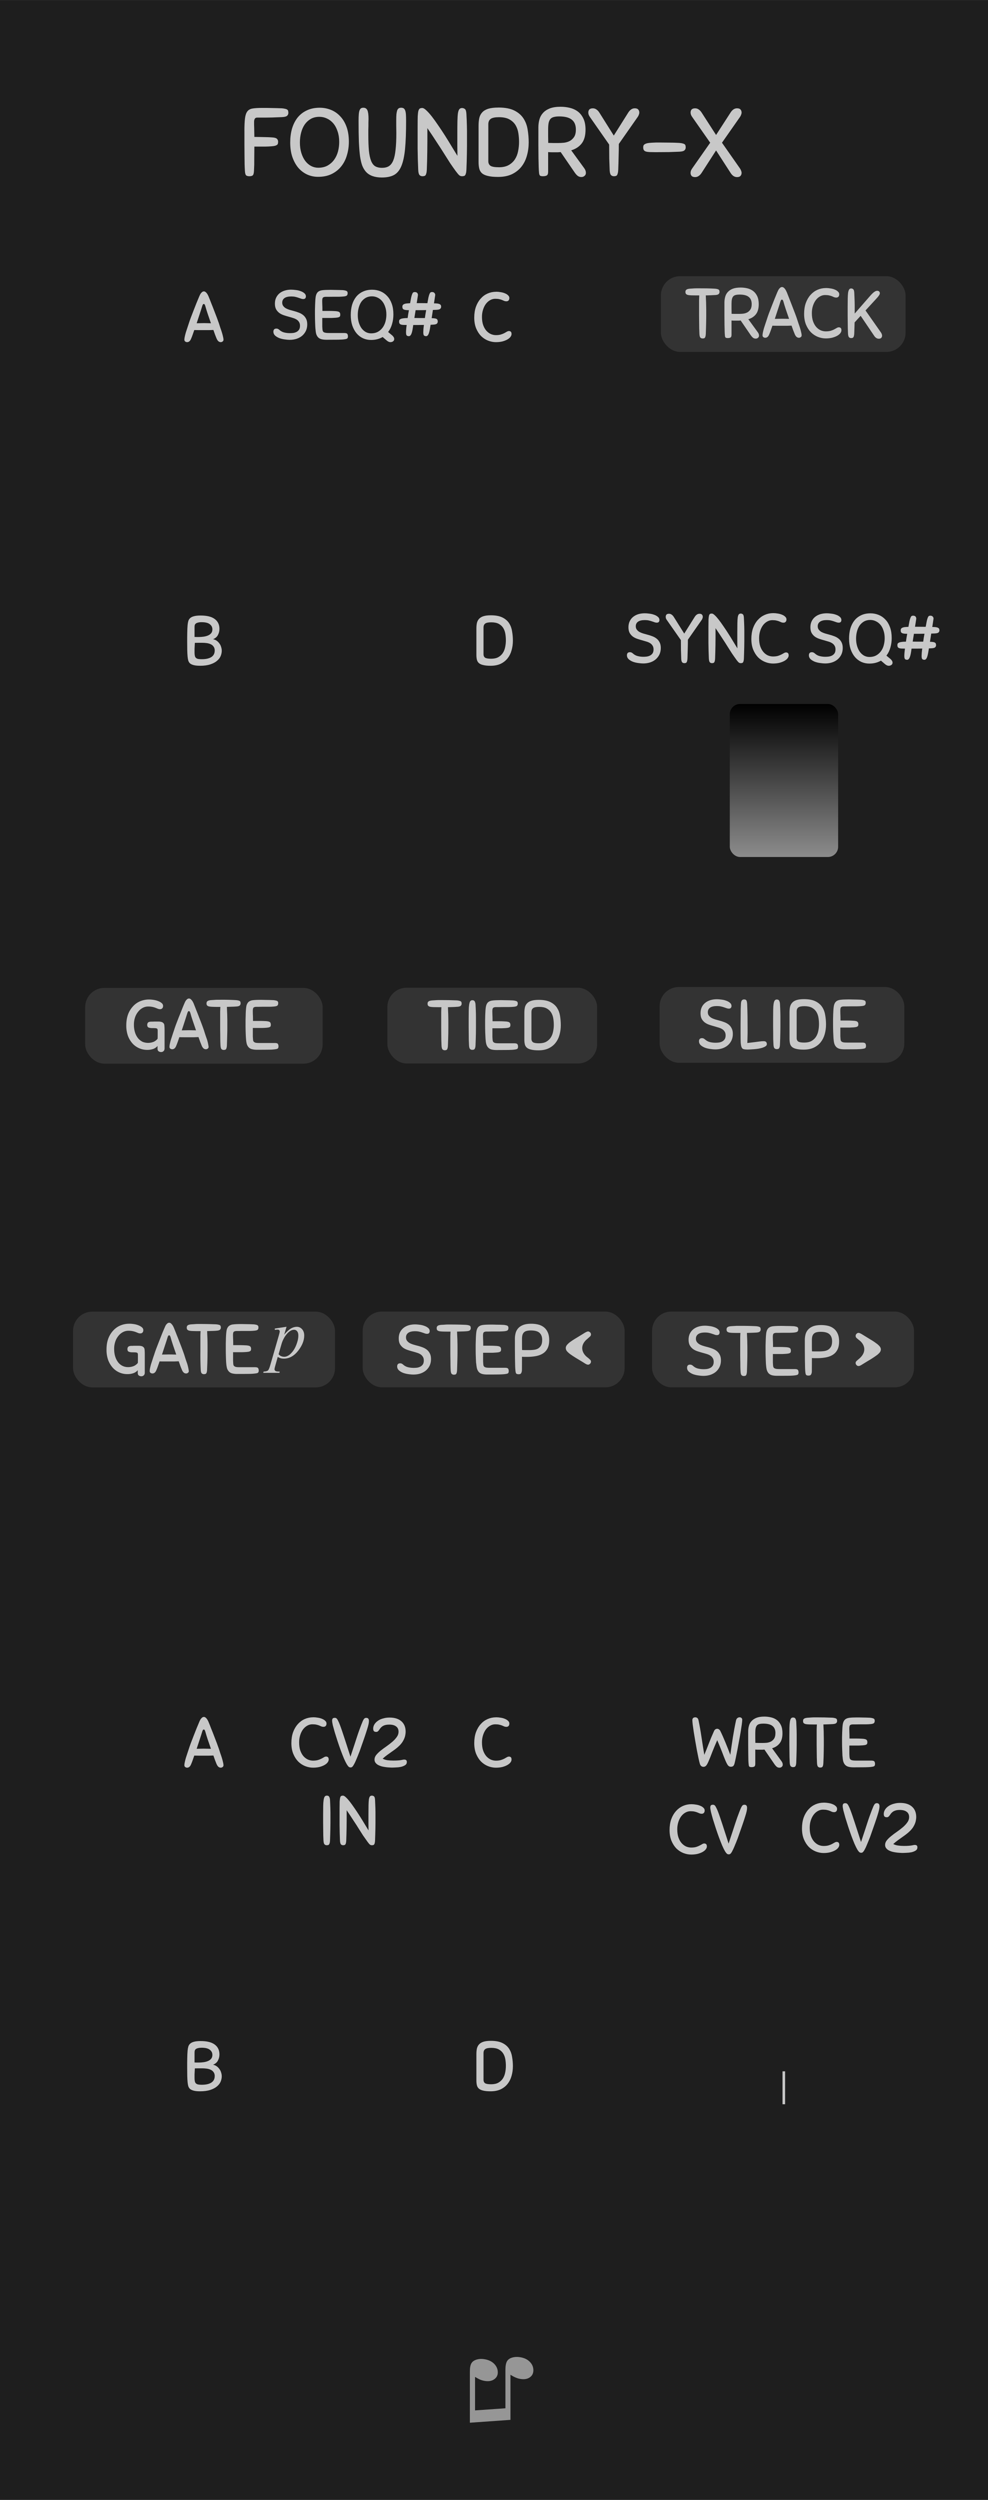 <?xml version="1.0" encoding="UTF-8" standalone="no"?>
<svg
   xmlns:dc="http://purl.org/dc/elements/1.1/"
   xmlns:cc="http://creativecommons.org/ns#"
   xmlns:rdf="http://www.w3.org/1999/02/22-rdf-syntax-ns#"
   xmlns:svg="http://www.w3.org/2000/svg"
   xmlns="http://www.w3.org/2000/svg"
   xmlns:xlink="http://www.w3.org/1999/xlink"
   xmlns:sodipodi="http://sodipodi.sourceforge.net/DTD/sodipodi-0.dtd"
   xmlns:inkscape="http://www.inkscape.org/namespaces/inkscape"
   width="50.8mm"
   height="128.5mm"
   viewBox="0 0 50.801 128.5"
   version="1.1"
   id="svg126"
   sodipodi:docname="FoundryExpander_dark.svg"
   inkscape:version="0.92.2 (5c3e80d, 2017-08-06)">
  <defs
     id="defs130">
    <linearGradient
       xlink:href="#linearGradient954"
       id="v"
       x1="90.01"
       y1="192.064"
       x2="90.01"
       y2="200.961"
       gradientUnits="userSpaceOnUse"
       gradientTransform="matrix(0.481,0,0,0.884,-0.228,-133.608)" />
    <linearGradient
       id="linearGradient954">
      <stop
         id="stop950"
         offset="0" />
      <stop
         id="stop952"
         stop-color="#fff"
         offset="1"
         style="stop-color:#8c8c8c;stop-opacity:1" />
    </linearGradient>
  </defs>
  <sodipodi:namedview
     pagecolor="#ffffff"
     bordercolor="#666666"
     borderopacity="1"
     objecttolerance="10"
     gridtolerance="10"
     guidetolerance="10"
     inkscape:pageopacity="0"
     inkscape:pageshadow="2"
     inkscape:window-width="887"
     inkscape:window-height="980"
     id="namedview128"
     showgrid="false"
     inkscape:document-units="mm"
     units="mm"
     inkscape:zoom="1.585441"
     inkscape:cx="96.000002"
     inkscape:cy="242.83464"
     inkscape:window-x="15"
     inkscape:window-y="18"
     inkscape:window-maximized="0"
     inkscape:current-layer="svg126" />
  <path
     d="M 0,-5.8681899e-4 H 50.801 V 128.501 H 0 Z m 0,0"
     id="path2"
     inkscape:connector-curvature="0"
     style="fill:#1e1e1e;stroke-width:1;fill-opacity:1" />
  <g
     style="line-height:1.25;stroke-width:0.781"
     id="g6"
     transform="matrix(1.28,0,0,1.28,0,-0.097)">
    <path
       word-spacing="0"
       letter-spacing="0"
       font-weight="400"
       aria-label="♫"
       font-size="3.528"
       style="font-weight:400;font-size:3.528px;font-family:Arial;-inkscape-font-specification:'Arial, Normal';font-variant-ligatures:normal;font-variant-caps:normal;font-variant-numeric:normal;font-feature-settings:normal;text-align:start;letter-spacing:0;word-spacing:0;fill:#969696;stroke-width:0.781;fill-opacity:1"
       d="m 20.505,97.252 -1.63,0.115 v -2.06 q 0,-0.23 0.065,-0.333 0.064,-0.104 0.22,-0.147 0.153,-0.043 0.348,-0.002 0.223,0.047 0.356,0.19 0.133,0.146 0.133,0.33 0,0.186 -0.158,0.286 -0.157,0.103 -0.407,0.05 -0.082,-0.018 -0.144,-0.044 -0.063,-0.026 -0.205,-0.11 v 1.345 l 1.22,-0.085 v -1.554 q 0,-0.224 0.065,-0.337 0.066,-0.11 0.225,-0.15 0.16,-0.041 0.35,-10e-4 0.222,0.047 0.353,0.19 0.13,0.14 0.13,0.325 0,0.195 -0.157,0.294 -0.155,0.1 -0.407,0.047 -0.16,-0.034 -0.357,-0.16 z"
       id="path4"
       inkscape:connector-curvature="0" />
  </g>
  <g
     style="line-height:1.25;-inkscape-font-specification:'Sniglet, Normal';font-variant-ligatures:normal;font-variant-caps:normal;font-variant-numeric:normal;font-feature-settings:normal;text-align:start;stroke-width:0.781"
     id="g10"
     transform="matrix(1.28,0,0,1.28,0,-0.097)">
    <path
       d="M 8.7,70.918 8.639,70.763 q -0.03,-0.09 -0.067,-0.19 l -0.178,0.006 h -0.41 q -0.098,0 -0.18,-0.003 l -0.065,0.187 q -0.03,0.087 -0.06,0.155 -0.056,0.144 -0.163,0.144 -0.04,0 -0.076,-0.026 -0.034,-0.025 -0.034,-0.073 0,-0.048 0.017,-0.124 0.017,-0.08 0.042,-0.167 l 0.06,-0.183 q 0.03,-0.096 0.059,-0.178 0.028,-0.09 0.079,-0.228 l 0.113,-0.294 0.118,-0.3 Q 7.954,69.34 8.002,69.23 8.012,69.202 8.03,69.168 8.047,69.131 8.07,69.1 q 0.025,-0.03 0.053,-0.053 0.03,-0.023 0.068,-0.023 0.036,0 0.067,0.026 0.03,0.022 0.054,0.056 0.025,0.034 0.042,0.07 0.02,0.037 0.03,0.066 0.047,0.112 0.103,0.26 0.06,0.146 0.116,0.295 0.059,0.15 0.11,0.286 0.05,0.135 0.082,0.228 0.025,0.082 0.056,0.175 0.034,0.093 0.062,0.184 0.028,0.09 0.045,0.169 0.02,0.076 0.02,0.124 0,0.048 -0.037,0.073 -0.034,0.026 -0.073,0.026 -0.05,0 -0.093,-0.034 -0.043,-0.037 -0.074,-0.11 z m -0.5,-0.62 q 0.07,0 0.137,0.002 0.068,0 0.136,0.003 L 8.405,70.105 8.34,69.916 8.287,69.749 8.247,69.611 Q 8.236,69.575 8.222,69.551 8.208,69.529 8.185,69.529 q -0.023,0 -0.037,0.026 -0.014,0.022 -0.025,0.059 -0.034,0.116 -0.096,0.302 L 7.9,70.303 Q 7.976,70.3 8.052,70.3 8.129,70.297 8.202,70.297 Z"
       style="font-weight:400;font-size:2.822px;font-family:Sniglet;-inkscape-font-specification:'Sniglet, Normal';font-variant-ligatures:normal;font-variant-caps:normal;font-variant-numeric:normal;font-feature-settings:normal;text-align:start;letter-spacing:0;word-spacing:0;stroke-width:0.781;fill:#c8c8c8;fill-opacity:1"
       aria-label="A"
       font-weight="400"
       font-size="2.822"
       letter-spacing="0"
       word-spacing="0"
       id="path8"
       inkscape:connector-curvature="0" />
  </g>
  <g
     style="line-height:1.25;-inkscape-font-specification:'Sniglet, Normal';font-variant-ligatures:normal;font-variant-caps:normal;font-variant-numeric:normal;font-feature-settings:normal;text-align:start;stroke-width:0.781"
     id="g14"
     transform="matrix(1.28,0,0,1.28,0,-0.097)">
    <path
       d="m 8.036,84.058 q -0.16,0 -0.254,-0.026 Q 7.686,84.007 7.632,83.962 7.582,83.914 7.562,83.846 7.544,83.778 7.536,83.694 7.526,83.594 7.522,83.434 7.519,83.27 7.519,83.095 v -0.178 q 0.003,-0.096 0.003,-0.186 l 0.005,-0.172 q 0.003,-0.079 0.009,-0.135 0.008,-0.088 0.028,-0.159 0.02,-0.07 0.074,-0.12 0.056,-0.052 0.155,-0.077 0.1,-0.028 0.268,-0.028 0.378,0 0.564,0.14 0.19,0.14 0.19,0.396 0,0.133 -0.06,0.245 -0.056,0.113 -0.197,0.17 0.079,0.014 0.144,0.06 0.064,0.044 0.11,0.11 0.048,0.061 0.07,0.14 0.026,0.076 0.026,0.155 0,0.102 -0.043,0.21 -0.042,0.104 -0.144,0.191 -0.101,0.088 -0.27,0.144 -0.167,0.057 -0.415,0.057 z m 0.59,-0.61 q 0,-0.102 -0.05,-0.164 Q 8.532,83.222 8.459,83.191 8.385,83.157 8.295,83.146 8.205,83.135 8.115,83.135 H 7.968 q -0.076,0 -0.141,0.003 l -0.006,0.12 -0.006,0.12 v 0.152 q 0,0.076 0.012,0.127 0.01,0.05 0.042,0.082 0.03,0.03 0.088,0.045 0.059,0.011 0.15,0.011 0.248,0 0.383,-0.087 0.135,-0.088 0.135,-0.26 z m -0.523,-1.14 q -0.093,0 -0.152,0.017 -0.057,0.014 -0.088,0.04 -0.028,0.025 -0.04,0.061 -0.008,0.037 -0.008,0.08 V 82.9 q 0.04,0.003 0.082,0.003 h 0.085 q 0.1,0 0.197,-0.014 0.1,-0.014 0.178,-0.048 0.08,-0.034 0.127,-0.093 0.048,-0.06 0.048,-0.152 0,-0.127 -0.104,-0.206 -0.102,-0.082 -0.325,-0.082 z"
       style="font-weight:400;font-size:2.822px;font-family:Sniglet;-inkscape-font-specification:'Sniglet, Normal';font-variant-ligatures:normal;font-variant-caps:normal;font-variant-numeric:normal;font-feature-settings:normal;text-align:start;letter-spacing:0;word-spacing:0;stroke-width:0.781;fill:#c8c8c8;fill-opacity:1"
       aria-label="B"
       font-weight="400"
       font-size="2.822"
       letter-spacing="0"
       word-spacing="0"
       id="path12"
       inkscape:connector-curvature="0" />
  </g>
  <g
     style="line-height:1.25;-inkscape-font-specification:'Sniglet, Normal';font-variant-ligatures:normal;font-variant-caps:normal;font-variant-numeric:normal;font-feature-settings:normal;text-align:start;stroke-width:0.781"
     id="g18"
     transform="matrix(1.28,0,0,1.28,0,-0.097)">
    <path
       d="m 19.929,69.038 q 0.093,0 0.186,0.017 0.096,0.014 0.172,0.048 0.076,0.031 0.124,0.08 0.05,0.044 0.05,0.106 0,0.065 -0.033,0.1 -0.034,0.033 -0.085,0.033 -0.048,0 -0.084,-0.014 l -0.085,-0.037 q -0.045,-0.02 -0.11,-0.034 -0.065,-0.017 -0.172,-0.017 -0.107,0 -0.206,0.057 -0.096,0.054 -0.17,0.152 -0.07,0.096 -0.112,0.229 -0.043,0.133 -0.043,0.288 0,0.192 0.048,0.33 0.05,0.138 0.13,0.229 0.08,0.087 0.178,0.132 0.102,0.043 0.203,0.043 0.12,0 0.203,-0.026 0.082,-0.025 0.139,-0.056 0.059,-0.031 0.1,-0.057 0.044,-0.025 0.083,-0.025 0.048,0 0.076,0.028 0.028,0.025 0.028,0.093 0,0.057 -0.045,0.116 -0.042,0.056 -0.127,0.104 -0.082,0.046 -0.197,0.077 -0.116,0.028 -0.26,0.028 -0.158,0 -0.316,-0.062 -0.155,-0.062 -0.28,-0.184 -0.12,-0.124 -0.197,-0.307 -0.076,-0.187 -0.076,-0.432 0,-0.246 0.068,-0.438 0.07,-0.192 0.189,-0.324 0.12,-0.136 0.28,-0.206 0.16,-0.07 0.34,-0.07 z"
       style="font-weight:400;font-size:2.822px;font-family:Sniglet;-inkscape-font-specification:'Sniglet, Normal';font-variant-ligatures:normal;font-variant-caps:normal;font-variant-numeric:normal;font-feature-settings:normal;text-align:start;letter-spacing:0;word-spacing:0;stroke-width:0.781;fill:#c8c8c8;fill-opacity:1"
       aria-label="C"
       font-weight="400"
       font-size="2.822"
       letter-spacing="0"
       word-spacing="0"
       id="path16"
       inkscape:connector-curvature="0" />
  </g>
  <g
     style="line-height:1.25;-inkscape-font-specification:'Sniglet, Normal';font-variant-ligatures:normal;font-variant-caps:normal;font-variant-numeric:normal;font-feature-settings:normal;text-align:start;stroke-width:0.781"
     id="g22"
     transform="matrix(1.28,0,0,1.28,0,-0.097)">
    <path
       d="m 19.717,82.031 q 0.29,0 0.466,0.088 0.175,0.087 0.268,0.231 0.093,0.144 0.12,0.328 0.032,0.183 0.032,0.372 0,0.206 -0.054,0.39 -0.05,0.183 -0.16,0.321 -0.108,0.136 -0.277,0.218 -0.17,0.079 -0.404,0.079 -0.186,0 -0.3,-0.029 -0.11,-0.025 -0.171,-0.079 -0.06,-0.053 -0.08,-0.135 -0.02,-0.082 -0.02,-0.192 v -1.061 q 0,-0.122 0.02,-0.22 0.024,-0.1 0.086,-0.167 0.062,-0.07 0.175,-0.107 0.115,-0.037 0.299,-0.037 z m 0.01,1.744 q 0.176,0 0.289,-0.062 0.116,-0.065 0.184,-0.169 0.067,-0.104 0.093,-0.237 0.028,-0.133 0.028,-0.271 0,-0.127 -0.02,-0.254 -0.02,-0.13 -0.082,-0.234 -0.062,-0.105 -0.178,-0.17 -0.115,-0.065 -0.307,-0.065 -0.175,0 -0.243,0.051 -0.068,0.051 -0.068,0.155 V 83.6 q 0,0.088 0.062,0.133 0.065,0.042 0.243,0.042 z"
       style="font-weight:400;font-size:2.822px;font-family:Sniglet;-inkscape-font-specification:'Sniglet, Normal';font-variant-ligatures:normal;font-variant-caps:normal;font-variant-numeric:normal;font-feature-settings:normal;text-align:start;letter-spacing:0;word-spacing:0;stroke-width:0.781;fill:#c8c8c8;fill-opacity:1"
       aria-label="D"
       font-weight="400"
       font-size="2.822"
       letter-spacing="0"
       word-spacing="0"
       id="path20"
       inkscape:connector-curvature="0" />
  </g>
  <g
     font-weight="400"
     font-size="2.822"
     letter-spacing="0"
     word-spacing="0"
     id="g32"
     style="font-weight:400;font-size:2.822px;font-family:Sniglet;letter-spacing:0;word-spacing:0;stroke-width:0.207"
     transform="matrix(1.28,0,0,1.28,0,-0.097)">
    <g
       style="line-height:1.25;stroke-width:0.207"
       id="g26">
      <path
         style="-inkscape-font-specification:'Sniglet, Normal';font-variant-ligatures:normal;font-variant-caps:normal;font-variant-numeric:normal;font-feature-settings:normal;text-align:start;stroke-width:0.207;fill:#c8c8c8;fill-opacity:1"
         d="m 12.994,73.99 q -0.006,-0.1 -0.008,-0.21 0,-0.11 -0.003,-0.239 -0.003,-0.127 -0.003,-0.274 v -0.333 q 0,-0.2 0.003,-0.34 0.003,-0.145 0.017,-0.235 0.014,-0.09 0.042,-0.133 0.03,-0.042 0.082,-0.042 0.026,0 0.048,0.005 0.023,0.006 0.04,0.026 0.017,0.017 0.028,0.053 0.014,0.034 0.017,0.09 0.006,0.102 0.008,0.181 l 0.006,0.158 q 0.003,0.076 0.003,0.161 v 0.43 q 0,0.115 -0.003,0.228 l -0.006,0.228 -0.008,0.243 q -0.003,0.068 -0.014,0.104 -0.011,0.037 -0.028,0.057 -0.017,0.02 -0.04,0.022 -0.022,0.006 -0.05,0.006 -0.051,0 -0.088,-0.034 Q 13,74.105 12.995,73.99 Z m 1.765,0.042 q -0.09,-0.124 -0.173,-0.245 l -0.172,-0.27 q -0.09,-0.148 -0.21,-0.326 -0.114,-0.18 -0.278,-0.42 v 0.38 q 0,0.167 -0.003,0.311 l -0.006,0.271 -0.008,0.254 q -0.003,0.068 -0.014,0.104 -0.008,0.037 -0.026,0.057 -0.016,0.02 -0.04,0.022 -0.02,0.006 -0.047,0.006 -0.05,0 -0.085,-0.034 -0.034,-0.037 -0.04,-0.152 -0.013,-0.31 -0.016,-0.62 v -0.647 q 0,-0.19 0.003,-0.297 0.006,-0.107 0.02,-0.16 0.016,-0.054 0.042,-0.068 0.028,-0.014 0.073,-0.014 0.045,0 0.119,0.07 0.073,0.068 0.16,0.18 0.088,0.114 0.187,0.26 0.102,0.147 0.2,0.302 0.1,0.156 0.19,0.308 l 0.169,0.277 q -0.003,-0.133 -0.003,-0.29 v -0.357 q 0,-0.223 0.003,-0.367 0.003,-0.146 0.014,-0.23 0.014,-0.086 0.042,-0.12 0.028,-0.033 0.08,-0.033 0.047,0 0.084,0.03 0.037,0.032 0.042,0.145 0.006,0.101 0.008,0.18 l 0.006,0.158 q 0.003,0.076 0.003,0.161 v 0.43 q 0,0.115 -0.003,0.228 l -0.006,0.228 -0.008,0.243 q -0.003,0.068 -0.014,0.104 -0.008,0.037 -0.025,0.057 -0.017,0.02 -0.04,0.022 -0.02,0.006 -0.048,0.006 -0.048,0 -0.082,-0.028 -0.034,-0.028 -0.098,-0.116 z"
         aria-label="CV2 IN"
         id="path24"
         inkscape:connector-curvature="0" />
    </g>
    <g
       style="line-height:1.25;stroke-width:0.207"
       id="g30">
      <path
         style="-inkscape-font-specification:'Sniglet, Normal';font-variant-ligatures:normal;font-variant-caps:normal;font-variant-numeric:normal;font-feature-settings:normal;text-align:start;stroke-width:0.207;fill:#c8c8c8;fill-opacity:1"
         d="m 12.584,69.037 q 0.092,0 0.185,0.017 0.096,0.014 0.173,0.048 0.076,0.031 0.124,0.08 0.05,0.044 0.05,0.106 0,0.065 -0.033,0.1 -0.034,0.033 -0.085,0.033 -0.048,0 -0.085,-0.014 -0.036,-0.017 -0.084,-0.037 -0.045,-0.02 -0.11,-0.034 -0.065,-0.017 -0.173,-0.017 -0.107,0 -0.206,0.057 -0.096,0.054 -0.17,0.152 -0.07,0.096 -0.112,0.23 -0.042,0.132 -0.042,0.287 0,0.192 0.048,0.33 0.05,0.138 0.13,0.23 0.079,0.086 0.177,0.131 0.102,0.043 0.204,0.043 0.12,0 0.203,-0.026 0.082,-0.025 0.138,-0.056 0.06,-0.03 0.102,-0.057 0.042,-0.025 0.082,-0.025 0.048,0 0.076,0.028 0.028,0.025 0.028,0.093 0,0.057 -0.045,0.116 -0.042,0.056 -0.127,0.104 -0.082,0.046 -0.198,0.077 -0.115,0.028 -0.26,0.028 -0.157,0 -0.315,-0.062 -0.156,-0.062 -0.28,-0.184 -0.121,-0.124 -0.197,-0.307 -0.077,-0.187 -0.077,-0.432 0,-0.246 0.068,-0.438 0.07,-0.192 0.19,-0.324 0.12,-0.136 0.279,-0.206 0.16,-0.07 0.34,-0.07 z m 1.64,1.885 q -0.036,0.068 -0.067,0.1 -0.028,0.03 -0.074,0.03 -0.045,0 -0.08,-0.03 -0.032,-0.032 -0.072,-0.097 -0.05,-0.084 -0.116,-0.234 -0.062,-0.15 -0.127,-0.325 -0.065,-0.177 -0.127,-0.366 -0.062,-0.19 -0.113,-0.356 -0.048,-0.167 -0.08,-0.29 -0.027,-0.128 -0.027,-0.18 0,-0.058 0.023,-0.086 0.022,-0.028 0.087,-0.028 0.037,0 0.062,0.02 0.029,0.016 0.07,0.101 0.035,0.065 0.074,0.17 0.04,0.104 0.082,0.23 0.045,0.128 0.09,0.27 0.046,0.137 0.09,0.276 0.046,0.138 0.085,0.265 0.04,0.127 0.074,0.228 l 0.076,-0.23 0.088,-0.266 0.09,-0.277 q 0.045,-0.14 0.09,-0.265 l 0.085,-0.229 q 0.04,-0.104 0.07,-0.172 0.04,-0.082 0.068,-0.1 0.03,-0.02 0.062,-0.02 0.065,0 0.088,0.033 0.025,0.03 0.025,0.093 0,0.056 -0.017,0.135 -0.017,0.08 -0.06,0.212 -0.04,0.13 -0.106,0.324 l -0.167,0.477 q -0.025,0.077 -0.06,0.158 -0.03,0.082 -0.064,0.161 -0.031,0.077 -0.062,0.147 -0.031,0.07 -0.06,0.121 z m 1.41,-1.59 q -0.101,0 -0.17,0.021 -0.067,0.02 -0.112,0.054 -0.045,0.034 -0.073,0.07 l -0.051,0.071 q -0.023,0.034 -0.051,0.057 -0.025,0.02 -0.065,0.02 -0.068,0 -0.096,-0.035 -0.025,-0.036 -0.025,-0.096 0,-0.124 0.093,-0.23 0.028,-0.035 0.076,-0.07 0.05,-0.04 0.119,-0.072 0.07,-0.03 0.16,-0.05 0.094,-0.023 0.21,-0.023 0.307,0 0.476,0.15 0.17,0.15 0.17,0.42 0,0.053 -0.012,0.118 -0.008,0.065 -0.036,0.136 -0.026,0.07 -0.074,0.146 -0.048,0.077 -0.127,0.156 -0.07,0.07 -0.15,0.13 -0.078,0.06 -0.163,0.118 l -0.178,0.127 q -0.09,0.065 -0.183,0.15 0.09,0.047 0.194,0.062 0.105,0.014 0.235,0.014 0.12,0 0.194,-0.006 0.074,-0.005 0.119,-0.014 l 0.07,-0.014 q 0.026,-0.006 0.054,-0.006 0.105,0 0.105,0.096 0,0.085 -0.071,0.13 -0.07,0.045 -0.17,0.068 -0.098,0.02 -0.203,0.022 -0.104,0.006 -0.172,0.006 -0.036,0 -0.104,-0.006 -0.065,-0.002 -0.141,-0.014 -0.076,-0.01 -0.155,-0.03 -0.077,-0.023 -0.142,-0.057 -0.062,-0.037 -0.101,-0.088 -0.04,-0.053 -0.04,-0.127 0,-0.098 0.07,-0.186 0.074,-0.09 0.18,-0.175 0.109,-0.087 0.233,-0.172 0.124,-0.088 0.23,-0.178 0.109,-0.093 0.179,-0.192 0.074,-0.099 0.074,-0.214 0,-0.144 -0.1,-0.215 -0.095,-0.073 -0.276,-0.073 z"
         aria-label="CV2"
         id="path28"
         inkscape:connector-curvature="0" />
    </g>
  </g>
  <path
     style="font-weight:400;font-size:10.667px;line-height:1.25;font-family:Sniglet;-inkscape-font-specification:'Sniglet, Normal';font-variant-ligatures:normal;font-variant-caps:normal;font-variant-numeric:normal;font-feature-settings:normal;text-align:start;letter-spacing:0;word-spacing:0;stroke-width:1;fill:#c8c8c8;fill-opacity:1"
     d="m 35.551,92.739 q 0.119,0 0.238,0.022 0.123,0.018 0.221,0.061 0.097,0.038 0.159,0.101 0.064,0.058 0.064,0.137 0,0.083 -0.042,0.127 -0.044,0.044 -0.109,0.044 -0.061,0 -0.109,-0.019 l -0.108,-0.046 q -0.059,-0.026 -0.141,-0.044 -0.083,-0.022 -0.221,-0.022 -0.137,0 -0.264,0.072 -0.123,0.069 -0.218,0.196 -0.09,0.123 -0.143,0.292 -0.054,0.17 -0.054,0.369 0,0.246 0.061,0.422 0.064,0.178 0.166,0.293 0.102,0.111 0.227,0.17 0.131,0.054 0.261,0.054 0.154,0 0.26,-0.032 0.105,-0.033 0.177,-0.073 0.077,-0.038 0.131,-0.072 0.054,-0.033 0.104,-0.033 0.061,0 0.099,0.037 0.036,0.032 0.036,0.119 0,0.072 -0.058,0.147 -0.055,0.073 -0.163,0.134 -0.105,0.058 -0.253,0.097 -0.148,0.036 -0.333,0.036 -0.202,0 -0.404,-0.079 -0.198,-0.079 -0.357,-0.234 -0.154,-0.16 -0.253,-0.394 -0.097,-0.238 -0.097,-0.553 0,-0.314 0.087,-0.559 0.09,-0.246 0.243,-0.416 0.154,-0.173 0.358,-0.264 0.205,-0.09 0.435,-0.09 z m 2.102,2.413 q -0.047,0.087 -0.087,0.127 -0.036,0.038 -0.095,0.038 -0.058,0 -0.101,-0.038 -0.042,-0.04 -0.093,-0.123 -0.064,-0.109 -0.148,-0.301 -0.079,-0.192 -0.163,-0.415 -0.083,-0.228 -0.163,-0.47 -0.079,-0.243 -0.145,-0.456 -0.061,-0.212 -0.101,-0.371 -0.036,-0.163 -0.036,-0.23 0,-0.073 0.029,-0.11 0.028,-0.036 0.111,-0.036 0.047,0 0.079,0.026 0.038,0.022 0.09,0.131 0.045,0.083 0.095,0.216 0.051,0.133 0.105,0.294 0.058,0.164 0.115,0.344 l 0.115,0.355 q 0.059,0.177 0.11,0.339 l 0.093,0.293 0.097,-0.296 0.113,-0.34 0.115,-0.353 q 0.058,-0.18 0.115,-0.34 0.058,-0.159 0.109,-0.292 0.051,-0.134 0.09,-0.22 0.051,-0.105 0.087,-0.131 0.04,-0.026 0.079,-0.026 0.083,0 0.113,0.044 0.032,0.038 0.032,0.119 0,0.073 -0.022,0.174 -0.022,0.101 -0.076,0.269 -0.051,0.166 -0.137,0.417 l -0.214,0.611 q -0.032,0.097 -0.076,0.202 -0.038,0.105 -0.083,0.205 -0.038,0.099 -0.079,0.189 -0.038,0.09 -0.077,0.154 z"
     word-spacing="0"
     letter-spacing="0"
     font-size="10.667"
     font-weight="400"
     id="path34"
     inkscape:connector-curvature="0" />
  <g
     style="line-height:1.25;stroke-width:0.781"
     id="g38"
     transform="matrix(1.28,0,0,1.28,0,-0.097)">
    <path
       d="m 33.093,72.465 q 0.093,0 0.186,0.017 0.096,0.014 0.173,0.048 0.076,0.03 0.124,0.079 0.05,0.045 0.05,0.107 0,0.065 -0.033,0.099 -0.034,0.034 -0.085,0.034 -0.048,0 -0.085,-0.014 -0.036,-0.017 -0.084,-0.037 -0.045,-0.02 -0.11,-0.034 -0.065,-0.017 -0.172,-0.017 -0.108,0 -0.207,0.057 -0.095,0.053 -0.169,0.152 -0.07,0.096 -0.113,0.229 -0.042,0.132 -0.042,0.288 0,0.192 0.048,0.33 0.05,0.138 0.13,0.228 0.08,0.088 0.178,0.133 0.101,0.042 0.203,0.042 0.121,0 0.203,-0.025 0.082,-0.025 0.138,-0.056 0.06,-0.031 0.102,-0.057 0.042,-0.025 0.082,-0.025 0.048,0 0.076,0.028 0.028,0.025 0.028,0.093 0,0.057 -0.045,0.116 -0.042,0.056 -0.127,0.104 -0.082,0.045 -0.198,0.076 -0.115,0.029 -0.26,0.029 -0.157,0 -0.315,-0.062 -0.156,-0.063 -0.28,-0.184 -0.12,-0.124 -0.197,-0.308 -0.076,-0.186 -0.076,-0.431 0,-0.246 0.067,-0.438 0.07,-0.192 0.19,-0.324 0.12,-0.136 0.28,-0.206 0.16,-0.07 0.34,-0.07 z m 1.642,1.886 q -0.037,0.067 -0.068,0.098 -0.028,0.03 -0.073,0.03 -0.046,0 -0.08,-0.03 -0.033,-0.031 -0.073,-0.096 -0.05,-0.085 -0.116,-0.234 -0.062,-0.15 -0.127,-0.325 -0.064,-0.177 -0.127,-0.367 -0.062,-0.19 -0.112,-0.355 -0.048,-0.167 -0.08,-0.29 -0.028,-0.128 -0.028,-0.181 0,-0.057 0.023,-0.085 0.022,-0.028 0.087,-0.028 0.037,0 0.062,0.02 0.03,0.016 0.071,0.1 0.034,0.066 0.073,0.17 0.04,0.105 0.082,0.23 0.045,0.129 0.09,0.27 l 0.09,0.276 q 0.046,0.139 0.086,0.266 l 0.073,0.228 0.076,-0.231 q 0.042,-0.13 0.088,-0.265 l 0.09,-0.277 q 0.045,-0.141 0.09,-0.265 l 0.085,-0.23 q 0.04,-0.103 0.07,-0.171 0.04,-0.082 0.068,-0.102 0.031,-0.02 0.062,-0.02 0.065,0 0.088,0.035 0.025,0.03 0.025,0.093 0,0.056 -0.017,0.135 -0.017,0.08 -0.059,0.212 -0.04,0.13 -0.107,0.324 l -0.167,0.477 q -0.025,0.077 -0.06,0.158 -0.03,0.082 -0.064,0.16 l -0.062,0.148 q -0.03,0.07 -0.06,0.12 z m 1.41,-1.592 q -0.102,0 -0.17,0.022 -0.068,0.02 -0.113,0.054 -0.045,0.034 -0.073,0.07 l -0.05,0.07 q -0.024,0.035 -0.052,0.057 -0.025,0.02 -0.065,0.02 -0.068,0 -0.096,-0.034 -0.025,-0.036 -0.025,-0.096 0,-0.124 0.093,-0.231 0.028,-0.034 0.076,-0.07 0.05,-0.04 0.12,-0.071 0.07,-0.031 0.16,-0.051 0.093,-0.023 0.21,-0.023 0.306,0 0.475,0.15 0.17,0.15 0.17,0.42 0,0.054 -0.012,0.119 -0.008,0.065 -0.036,0.135 -0.026,0.07 -0.074,0.147 -0.048,0.076 -0.127,0.155 -0.07,0.07 -0.15,0.13 -0.078,0.06 -0.163,0.119 l -0.178,0.127 q -0.09,0.065 -0.183,0.15 0.09,0.047 0.194,0.06 0.105,0.016 0.235,0.016 0.121,0 0.194,-0.006 0.074,-0.006 0.12,-0.014 l 0.07,-0.014 q 0.025,-0.006 0.053,-0.006 0.105,0 0.105,0.096 0,0.085 -0.07,0.13 -0.07,0.045 -0.17,0.068 -0.099,0.02 -0.203,0.022 -0.105,0.006 -0.173,0.006 -0.036,0 -0.104,-0.006 -0.065,-0.003 -0.14,-0.014 -0.077,-0.011 -0.156,-0.03 -0.077,-0.023 -0.142,-0.057 -0.062,-0.037 -0.1,-0.088 -0.04,-0.053 -0.04,-0.127 0,-0.1 0.07,-0.186 0.073,-0.09 0.181,-0.175 0.107,-0.088 0.231,-0.172 0.124,-0.088 0.231,-0.178 0.108,-0.093 0.178,-0.192 0.074,-0.1 0.074,-0.214 0,-0.144 -0.1,-0.215 -0.095,-0.073 -0.276,-0.073 z"
       style="font-weight:400;font-size:2.822px;font-family:Sniglet;-inkscape-font-specification:'Sniglet, Normal';font-variant-ligatures:normal;font-variant-caps:normal;font-variant-numeric:normal;font-feature-settings:normal;text-align:start;letter-spacing:0;word-spacing:0;stroke-width:0.781;fill:#c8c8c8;fill-opacity:1"
       aria-label="CV2"
       font-weight="400"
       font-size="2.822"
       letter-spacing="0"
       word-spacing="0"
       id="path36"
       inkscape:connector-curvature="0" />
  </g>
  <g
     style="line-height:1.25;stroke-width:0.781"
     id="g42"
     transform="matrix(1.28,0,0,1.28,0,-0.097)">
    <path
       style="font-weight:400;font-size:2.822px;font-family:Sniglet;-inkscape-font-specification:'Sniglet, Normal';font-variant-ligatures:normal;font-variant-caps:normal;font-variant-numeric:normal;font-feature-settings:normal;text-align:start;letter-spacing:0;word-spacing:0;stroke-width:0.781;fill:#c8c8c8;fill-opacity:1"
       d="m 28.684,69.589 q 0.017,-0.04 0.05,-0.065 0.038,-0.025 0.077,-0.025 0.037,0 0.07,0.025 0.035,0.023 0.054,0.062 0.108,0.22 0.212,0.477 0.104,0.254 0.19,0.483 0.047,-0.35 0.103,-0.706 0.057,-0.356 0.127,-0.68 0.01,-0.037 0.026,-0.06 0.017,-0.025 0.037,-0.036 0.02,-0.014 0.04,-0.02 0.022,-0.006 0.036,-0.006 0.048,0 0.08,0.028 0.03,0.026 0.03,0.071 0,0.05 -0.017,0.18 -0.017,0.128 -0.045,0.3 -0.028,0.17 -0.065,0.361 -0.034,0.192 -0.068,0.37 -0.034,0.177 -0.065,0.324 -0.03,0.147 -0.05,0.223 -0.018,0.065 -0.05,0.099 -0.035,0.031 -0.1,0.031 -0.068,0 -0.116,-0.06 -0.045,-0.061 -0.1,-0.191 -0.055,-0.13 -0.13,-0.33 -0.078,-0.204 -0.199,-0.486 -0.124,0.282 -0.203,0.486 -0.076,0.203 -0.133,0.333 -0.053,0.13 -0.1,0.192 -0.049,0.059 -0.114,0.059 -0.113,0 -0.15,-0.13 -0.022,-0.076 -0.053,-0.22 l -0.065,-0.325 -0.065,-0.366 q -0.034,-0.192 -0.06,-0.362 l -0.042,-0.296 q -0.014,-0.13 -0.014,-0.18 0,-0.049 0.03,-0.08 0.032,-0.03 0.09,-0.03 0.04,0 0.075,0.025 0.037,0.022 0.053,0.096 0.068,0.324 0.12,0.68 0.053,0.355 0.112,0.705 0.087,-0.206 0.175,-0.437 0.087,-0.231 0.217,-0.52 z m 2.023,0.745 -0.082,0.006 h -0.178 q -0.048,0 -0.107,-0.006 v 0.573 q 0,0.09 -0.045,0.113 -0.042,0.02 -0.107,0.02 -0.034,0 -0.054,-0.007 -0.02,-0.003 -0.034,-0.014 -0.01,-0.014 -0.02,-0.04 -0.005,-0.025 -0.008,-0.07 -0.006,-0.05 -0.01,-0.146 l -0.004,-0.254 q 0,-0.156 -0.003,-0.376 v -0.522 q 0,-0.116 0.028,-0.223 0.028,-0.11 0.102,-0.192 0.073,-0.084 0.197,-0.135 0.127,-0.051 0.322,-0.051 0.138,0 0.268,0.031 0.133,0.031 0.235,0.107 0.1,0.076 0.163,0.206 0.062,0.13 0.062,0.325 0,0.26 -0.113,0.403 -0.11,0.142 -0.304,0.2 l 0.378,0.52 q 0.05,0.068 0.05,0.138 0,0.057 -0.04,0.088 -0.036,0.034 -0.092,0.034 -0.062,0 -0.107,-0.034 -0.045,-0.037 -0.085,-0.093 z m 0.443,-0.658 q 0,-0.194 -0.118,-0.288 -0.116,-0.096 -0.37,-0.096 -0.093,0 -0.155,0.017 -0.062,0.014 -0.1,0.057 -0.036,0.042 -0.053,0.118 -0.014,0.074 -0.014,0.19 v 0.191 q 0,0.11 0.003,0.2 0.065,0.004 0.144,0.004 h 0.152 q 0.08,0 0.167,-0.008 0.09,-0.012 0.166,-0.051 0.076,-0.042 0.127,-0.119 0.05,-0.079 0.05,-0.214 z m 0.573,1.177 q -0.005,-0.101 -0.008,-0.212 0,-0.11 -0.003,-0.237 -0.003,-0.127 -0.003,-0.273 v -0.333 q 0,-0.2 0.003,-0.342 0.003,-0.144 0.017,-0.234 0.014,-0.09 0.042,-0.133 0.03,-0.042 0.082,-0.042 0.026,0 0.048,0.006 0.023,0.006 0.04,0.025 0.017,0.017 0.028,0.054 0.014,0.034 0.017,0.09 0.006,0.102 0.008,0.18 L 32,69.561 q 0.003,0.076 0.003,0.16 v 0.43 q 0,0.115 -0.003,0.228 l -0.006,0.229 q -0.002,0.116 -0.008,0.243 -0.003,0.067 -0.014,0.104 -0.01,0.037 -0.028,0.057 -0.017,0.02 -0.04,0.022 -0.022,0.006 -0.05,0.006 -0.052,0 -0.088,-0.034 -0.037,-0.036 -0.043,-0.152 z m 1.717,-1.541 q -0.08,0.006 -0.17,0.008 l -0.194,0.006 0.006,0.144 0.006,0.133 q 0.002,0.068 0.002,0.14 0.003,0.074 0.003,0.165 v 0.245 q 0,0.116 -0.003,0.234 l -0.005,0.235 q -0.003,0.118 -0.01,0.245 -0.002,0.068 -0.013,0.105 -0.008,0.036 -0.025,0.056 -0.017,0.02 -0.04,0.023 -0.022,0.006 -0.05,0.006 -0.05,0 -0.088,-0.034 -0.034,-0.037 -0.04,-0.153 -0.005,-0.101 -0.008,-0.214 0,-0.113 -0.003,-0.243 -0.003,-0.13 -0.003,-0.28 v -0.606 q 0.003,-0.116 0.01,-0.2 h -0.117 q -0.118,0 -0.203,-0.003 -0.082,-0.003 -0.136,-0.014 -0.053,-0.015 -0.08,-0.043 -0.02,-0.028 -0.02,-0.079 0,-0.025 0.004,-0.045 0.006,-0.023 0.026,-0.04 0.02,-0.02 0.054,-0.03 0.036,-0.012 0.093,-0.017 l 0.096,-0.006 0.084,-0.006 q 0.043,-0.003 0.088,-0.003 h 0.104 q 0.167,0 0.313,0.003 0.15,0.003 0.317,0.01 0.067,0.007 0.104,0.018 0.037,0.008 0.056,0.025 0.02,0.017 0.023,0.04 0.006,0.022 0.006,0.05 0,0.051 -0.037,0.085 -0.034,0.034 -0.15,0.04 z m 0.402,1.288 -0.01,-0.246 q -0.007,-0.156 -0.007,-0.32 v -0.191 l 0.006,-0.206 q 0.006,-0.21 0.025,-0.328 0.023,-0.118 0.085,-0.177 0.065,-0.06 0.18,-0.074 0.116,-0.014 0.308,-0.014 h 0.06 q 0.06,0 0.14,0.003 0.083,0 0.17,0.003 l 0.15,0.006 q 0.062,0.006 0.098,0.017 0.04,0.008 0.06,0.025 0.02,0.015 0.025,0.037 0.006,0.02 0.006,0.045 0,0.065 -0.037,0.096 -0.037,0.029 -0.15,0.037 -0.056,0.006 -0.166,0.008 h -0.22 q -0.113,0 -0.203,0.003 h -0.113 q -0.074,0.003 -0.105,0.034 -0.028,0.028 -0.028,0.138 l 0.003,0.124 q 0.005,0.096 0.005,0.271 h 0.235 q 0.15,0 0.242,0.006 0.096,0.003 0.147,0.017 0.054,0.014 0.074,0.045 0.02,0.031 0.02,0.082 0,0.026 -0.006,0.048 -0.003,0.02 -0.023,0.037 -0.02,0.014 -0.056,0.025 -0.037,0.008 -0.105,0.014 -0.082,0.006 -0.155,0.008 h -0.378 v 0.345 l 0.005,0.096 q 0.003,0.045 0.012,0.076 0.01,0.03 0.036,0.05 0.03,0.02 0.08,0.029 0.053,0.008 0.14,0.008 H 35 q 0.1,0 0.125,0.037 0.025,0.036 0.025,0.098 0,0.051 -0.023,0.08 -0.022,0.025 -0.11,0.036 -0.084,0.014 -0.257,0.017 -0.17,0.003 -0.468,0.003 -0.127,0 -0.21,-0.023 -0.08,-0.022 -0.132,-0.076 -0.05,-0.053 -0.076,-0.138 -0.022,-0.088 -0.03,-0.212 z"
       word-spacing="0"
       letter-spacing="0"
       font-size="2.822"
       font-weight="400"
       aria-label="WRITE"
       id="path40"
       inkscape:connector-curvature="0" />
  </g>
  <path
     d="m 40.302,106.47 v 1.692"
     id="path44"
     inkscape:connector-curvature="0"
     style="fill:#c8c8c8;stroke:#c8c8c8;stroke-width:0.132;fill-opacity:1;stroke-opacity:1" />
  <g
     style="line-height:1.25;-inkscape-font-specification:'Sniglet, Normal';font-variant-ligatures:normal;font-variant-caps:normal;font-variant-numeric:normal;font-feature-settings:normal;text-align:start;stroke-width:0.781"
     id="g48"
     transform="matrix(1.28,0,0,1.28,0,-0.097)">
    <path
       d="M 8.7,13.67 8.639,13.516 q -0.03,-0.09 -0.067,-0.19 l -0.178,0.006 h -0.41 q -0.098,0 -0.18,-0.003 l -0.065,0.187 q -0.03,0.087 -0.06,0.155 -0.056,0.144 -0.163,0.144 -0.04,0 -0.076,-0.026 -0.034,-0.025 -0.034,-0.073 0,-0.048 0.017,-0.124 0.017,-0.08 0.042,-0.167 l 0.06,-0.183 q 0.03,-0.096 0.059,-0.178 0.028,-0.09 0.079,-0.228 l 0.113,-0.294 0.118,-0.3 q 0.06,-0.15 0.108,-0.26 0.01,-0.027 0.028,-0.061 0.017,-0.037 0.04,-0.068 0.025,-0.03 0.053,-0.053 0.03,-0.023 0.068,-0.023 0.036,0 0.067,0.026 0.03,0.022 0.054,0.056 0.025,0.034 0.042,0.07 0.02,0.037 0.03,0.066 0.047,0.112 0.103,0.26 0.06,0.146 0.116,0.295 0.059,0.15 0.11,0.286 0.05,0.135 0.082,0.228 0.025,0.082 0.056,0.175 0.034,0.093 0.062,0.184 0.028,0.09 0.045,0.169 0.02,0.076 0.02,0.124 0,0.048 -0.037,0.073 -0.034,0.026 -0.073,0.026 -0.05,0 -0.093,-0.034 -0.043,-0.037 -0.074,-0.11 z M 8.2,13.05 q 0.07,0 0.137,0.003 0.068,0 0.136,0.003 L 8.405,12.858 8.34,12.668 8.287,12.502 8.247,12.364 Q 8.236,12.328 8.222,12.304 8.208,12.282 8.185,12.282 q -0.023,0 -0.037,0.026 -0.014,0.022 -0.025,0.059 -0.034,0.116 -0.096,0.302 L 7.9,13.056 Q 7.976,13.053 8.052,13.053 8.129,13.05 8.202,13.05 Z"
       style="font-weight:400;font-size:2.822px;font-family:Sniglet;-inkscape-font-specification:'Sniglet, Normal';font-variant-ligatures:normal;font-variant-caps:normal;font-variant-numeric:normal;font-feature-settings:normal;text-align:start;letter-spacing:0;word-spacing:0;stroke-width:0.781;fill:#c8c8c8;fill-opacity:1"
       aria-label="A"
       font-weight="400"
       font-size="2.822"
       letter-spacing="0"
       word-spacing="0"
       id="path46"
       inkscape:connector-curvature="0" />
  </g>
  <g
     style="line-height:1.25;-inkscape-font-specification:'Sniglet, Normal';font-variant-ligatures:normal;font-variant-caps:normal;font-variant-numeric:normal;font-feature-settings:normal;text-align:start;stroke-width:0.781"
     id="g52"
     transform="matrix(1.28,0,0,1.28,0,-0.097)">
    <path
       d="m 8.036,26.81 q -0.16,0 -0.254,-0.025 Q 7.686,26.76 7.632,26.715 7.582,26.667 7.562,26.599 7.544,26.531 7.536,26.447 7.526,26.347 7.522,26.187 7.519,26.023 7.519,25.847 V 25.67 q 0.003,-0.096 0.003,-0.186 l 0.005,-0.172 q 0.003,-0.08 0.009,-0.135 0.008,-0.088 0.028,-0.16 0.02,-0.07 0.074,-0.12 0.056,-0.051 0.155,-0.076 0.1,-0.028 0.268,-0.028 0.378,0 0.564,0.14 0.19,0.14 0.19,0.396 0,0.133 -0.06,0.245 -0.056,0.113 -0.197,0.17 0.079,0.014 0.144,0.06 0.064,0.044 0.11,0.11 0.048,0.06 0.07,0.14 0.026,0.076 0.026,0.155 0,0.102 -0.043,0.21 -0.042,0.104 -0.144,0.19 -0.101,0.089 -0.27,0.145 -0.167,0.057 -0.415,0.057 z m 0.59,-0.61 q 0,-0.101 -0.05,-0.163 Q 8.532,25.975 8.459,25.944 8.385,25.91 8.295,25.899 8.205,25.888 8.115,25.888 H 7.968 q -0.076,0 -0.141,0.003 l -0.006,0.12 -0.006,0.12 v 0.152 q 0,0.076 0.012,0.127 0.01,0.05 0.042,0.082 0.03,0.03 0.088,0.045 0.059,0.01 0.15,0.01 0.248,0 0.383,-0.086 0.135,-0.088 0.135,-0.26 z M 8.103,25.06 q -0.093,0 -0.152,0.018 -0.057,0.014 -0.088,0.04 -0.028,0.025 -0.04,0.06 -0.008,0.038 -0.008,0.08 v 0.395 q 0.04,0.003 0.082,0.003 h 0.085 q 0.1,0 0.197,-0.014 0.1,-0.014 0.178,-0.048 0.08,-0.034 0.127,-0.093 0.048,-0.06 0.048,-0.152 0,-0.127 -0.104,-0.206 -0.102,-0.082 -0.325,-0.082 z"
       style="font-weight:400;font-size:2.822px;font-family:Sniglet;-inkscape-font-specification:'Sniglet, Normal';font-variant-ligatures:normal;font-variant-caps:normal;font-variant-numeric:normal;font-feature-settings:normal;text-align:start;letter-spacing:0;word-spacing:0;stroke-width:0.781;fill:#c8c8c8;fill-opacity:1"
       aria-label="B"
       font-weight="400"
       font-size="2.822"
       letter-spacing="0"
       word-spacing="0"
       id="path50"
       inkscape:connector-curvature="0" />
  </g>
  <g
     style="line-height:1.25;-inkscape-font-specification:'Sniglet, Normal';font-variant-ligatures:normal;font-variant-caps:normal;font-variant-numeric:normal;font-feature-settings:normal;text-align:start;stroke-width:0.781"
     id="g56"
     transform="matrix(1.28,0,0,1.28,0,-0.097)">
    <path
       d="m 19.929,11.79 q 0.093,0 0.186,0.018 0.096,0.014 0.172,0.048 0.076,0.03 0.124,0.08 0.05,0.044 0.05,0.106 0,0.065 -0.033,0.1 -0.034,0.033 -0.085,0.033 -0.048,0 -0.084,-0.014 l -0.085,-0.037 q -0.045,-0.02 -0.11,-0.034 -0.065,-0.017 -0.172,-0.017 -0.107,0 -0.206,0.057 -0.096,0.054 -0.17,0.152 -0.07,0.096 -0.112,0.229 -0.043,0.133 -0.043,0.288 0,0.192 0.048,0.33 0.05,0.138 0.13,0.229 0.08,0.087 0.178,0.132 0.102,0.043 0.203,0.043 0.12,0 0.203,-0.026 0.082,-0.025 0.139,-0.056 0.059,-0.031 0.1,-0.057 0.044,-0.025 0.083,-0.025 0.048,0 0.076,0.028 0.028,0.025 0.028,0.093 0,0.057 -0.045,0.116 -0.042,0.056 -0.127,0.104 -0.082,0.046 -0.197,0.077 -0.116,0.028 -0.26,0.028 -0.158,0 -0.316,-0.062 -0.155,-0.062 -0.28,-0.184 -0.12,-0.124 -0.197,-0.307 -0.076,-0.187 -0.076,-0.432 0,-0.246 0.068,-0.438 0.07,-0.192 0.189,-0.324 0.12,-0.136 0.28,-0.206 0.16,-0.07 0.34,-0.07 z"
       style="font-weight:400;font-size:2.822px;font-family:Sniglet;-inkscape-font-specification:'Sniglet, Normal';font-variant-ligatures:normal;font-variant-caps:normal;font-variant-numeric:normal;font-feature-settings:normal;text-align:start;letter-spacing:0;word-spacing:0;stroke-width:0.781;fill:#c8c8c8;fill-opacity:1"
       aria-label="C"
       font-weight="400"
       font-size="2.822"
       letter-spacing="0"
       word-spacing="0"
       id="path54"
       inkscape:connector-curvature="0" />
  </g>
  <g
     style="line-height:1.25;-inkscape-font-specification:'Sniglet, Normal';font-variant-ligatures:normal;font-variant-caps:normal;font-variant-numeric:normal;font-feature-settings:normal;text-align:start;stroke-width:0.781"
     id="g60"
     transform="matrix(1.28,0,0,1.28,0,-0.097)">
    <path
       d="m 19.717,24.784 q 0.29,0 0.466,0.088 0.175,0.087 0.268,0.23 0.093,0.145 0.12,0.329 0.032,0.183 0.032,0.372 0,0.206 -0.054,0.39 -0.05,0.183 -0.16,0.32 -0.108,0.137 -0.277,0.219 -0.17,0.079 -0.404,0.079 -0.186,0 -0.3,-0.03 -0.11,-0.024 -0.171,-0.078 -0.06,-0.053 -0.08,-0.135 -0.02,-0.082 -0.02,-0.192 v -1.061 q 0,-0.122 0.02,-0.22 0.024,-0.1 0.086,-0.167 0.062,-0.07 0.175,-0.107 0.115,-0.037 0.299,-0.037 z m 0.01,1.744 q 0.176,0 0.289,-0.062 0.116,-0.065 0.184,-0.17 0.067,-0.103 0.093,-0.236 0.028,-0.133 0.028,-0.271 0,-0.127 -0.02,-0.254 -0.02,-0.13 -0.082,-0.234 -0.062,-0.105 -0.178,-0.17 -0.115,-0.065 -0.307,-0.065 -0.175,0 -0.243,0.05 -0.068,0.052 -0.068,0.156 v 1.08 q 0,0.089 0.062,0.134 0.065,0.042 0.243,0.042 z"
       style="font-weight:400;font-size:2.822px;font-family:Sniglet;-inkscape-font-specification:'Sniglet, Normal';font-variant-ligatures:normal;font-variant-caps:normal;font-variant-numeric:normal;font-feature-settings:normal;text-align:start;letter-spacing:0;word-spacing:0;stroke-width:0.781;fill:#c8c8c8;fill-opacity:1"
       aria-label="D"
       font-weight="400"
       font-size="2.822"
       letter-spacing="0"
       word-spacing="0"
       id="path58"
       inkscape:connector-curvature="0" />
  </g>
  <g
     style="line-height:1.25;stroke-width:0.781"
     id="g64"
     transform="matrix(1.28,0,0,1.28,0,-0.097)">
    <path
       d="m 11.698,11.707 q 0.08,0 0.18,0.014 0.105,0.01 0.196,0.045 0.09,0.03 0.152,0.084 0.062,0.051 0.062,0.127 0,0.046 -0.025,0.077 -0.026,0.03 -0.082,0.03 -0.042,0 -0.088,-0.016 -0.042,-0.017 -0.098,-0.034 -0.054,-0.02 -0.127,-0.037 -0.071,-0.017 -0.167,-0.017 -0.186,0 -0.277,0.068 -0.087,0.065 -0.087,0.18 0,0.08 0.04,0.133 0.039,0.054 0.104,0.093 0.068,0.037 0.15,0.063 0.084,0.025 0.172,0.047 0.098,0.026 0.194,0.063 0.1,0.036 0.175,0.096 0.076,0.059 0.122,0.15 0.048,0.09 0.048,0.228 0,0.144 -0.054,0.26 -0.054,0.112 -0.147,0.194 -0.093,0.08 -0.223,0.124 -0.13,0.043 -0.282,0.043 -0.085,0 -0.197,-0.017 -0.113,-0.014 -0.215,-0.051 -0.102,-0.04 -0.172,-0.102 -0.07,-0.065 -0.07,-0.158 0,-0.056 0.028,-0.09 0.03,-0.034 0.09,-0.034 0.048,0 0.079,0.02 0.03,0.017 0.053,0.04 0.085,0.073 0.192,0.098 0.108,0.025 0.22,0.025 0.065,0 0.136,-0.008 0.073,-0.011 0.133,-0.042 0.059,-0.031 0.098,-0.088 0.04,-0.06 0.04,-0.158 0,-0.09 -0.037,-0.147 -0.034,-0.059 -0.093,-0.098 -0.06,-0.04 -0.141,-0.065 -0.079,-0.026 -0.172,-0.051 -0.105,-0.028 -0.206,-0.062 -0.102,-0.034 -0.18,-0.09 -0.08,-0.06 -0.13,-0.147 -0.049,-0.09 -0.049,-0.229 0,-0.138 0.051,-0.243 0.051,-0.104 0.138,-0.175 0.088,-0.07 0.207,-0.107 0.12,-0.037 0.26,-0.037 z m 0.972,1.563 q -0.007,-0.09 -0.012,-0.245 -0.006,-0.156 -0.006,-0.32 v -0.191 l 0.006,-0.206 q 0.006,-0.21 0.025,-0.328 0.023,-0.118 0.085,-0.178 0.065,-0.059 0.18,-0.073 0.116,-0.014 0.308,-0.014 h 0.06 q 0.059,0 0.14,0.003 0.082,0 0.17,0.003 l 0.15,0.005 q 0.062,0.006 0.098,0.017 0.04,0.009 0.06,0.026 0.02,0.014 0.025,0.036 0.006,0.02 0.006,0.045 0,0.065 -0.037,0.096 -0.036,0.029 -0.15,0.037 -0.056,0.006 -0.166,0.009 h -0.22 q -0.113,0 -0.203,0.002 h -0.113 q -0.073,0.003 -0.104,0.034 -0.029,0.028 -0.029,0.138 l 0.003,0.125 q 0.006,0.096 0.006,0.27 h 0.235 q 0.15,0 0.242,0.006 0.096,0.003 0.147,0.017 0.054,0.014 0.073,0.045 0.02,0.031 0.02,0.082 0,0.026 -0.006,0.048 -0.003,0.02 -0.022,0.037 -0.02,0.014 -0.057,0.025 -0.036,0.009 -0.104,0.014 -0.082,0.006 -0.155,0.009 h -0.379 v 0.344 l 0.006,0.096 q 0.003,0.045 0.012,0.076 0.011,0.031 0.036,0.051 0.029,0.02 0.08,0.028 0.053,0.009 0.14,0.009 h 0.607 q 0.1,0 0.124,0.036 0.026,0.037 0.026,0.1 0,0.05 -0.023,0.078 -0.022,0.026 -0.11,0.037 -0.084,0.014 -0.257,0.017 -0.169,0.003 -0.468,0.003 -0.127,0 -0.209,-0.023 -0.082,-0.022 -0.133,-0.076 -0.05,-0.054 -0.076,-0.138 -0.022,-0.088 -0.03,-0.212 z m 2.232,0.457 q -0.169,0 -0.319,-0.067 -0.146,-0.068 -0.256,-0.195 -0.11,-0.13 -0.175,-0.316 -0.062,-0.187 -0.062,-0.424 0,-0.223 0.053,-0.409 0.056,-0.186 0.164,-0.322 0.11,-0.135 0.27,-0.208 0.162,-0.077 0.373,-0.077 0.172,0 0.328,0.062 0.155,0.063 0.27,0.187 0.12,0.124 0.187,0.31 0.068,0.186 0.068,0.435 0,0.203 -0.054,0.384 -0.05,0.18 -0.158,0.321 l 0.16,0.133 q 0.032,0.025 0.057,0.065 0.028,0.037 0.028,0.085 0,0.056 -0.045,0.09 -0.045,0.034 -0.107,0.034 -0.079,0 -0.166,-0.08 l -0.147,-0.126 q -0.096,0.056 -0.212,0.087 -0.116,0.031 -0.257,0.031 z m 0.006,-0.265 q 0.156,0 0.271,-0.062 0.116,-0.065 0.192,-0.17 0.076,-0.104 0.113,-0.24 0.037,-0.138 0.037,-0.282 0,-0.175 -0.048,-0.31 -0.045,-0.138 -0.124,-0.231 -0.08,-0.094 -0.184,-0.142 -0.104,-0.05 -0.223,-0.05 -0.141,0 -0.248,0.059 -0.105,0.06 -0.178,0.16 -0.07,0.102 -0.107,0.24 -0.037,0.136 -0.037,0.291 0,0.167 0.042,0.305 0.043,0.136 0.113,0.232 0.074,0.096 0.172,0.15 0.1,0.05 0.21,0.05 z m 2.389,-0.344 -0.02,0.124 q -0.028,0.175 -0.065,0.254 -0.036,0.079 -0.096,0.079 -0.05,0 -0.082,-0.026 -0.03,-0.025 -0.03,-0.13 0,-0.047 0.005,-0.124 0.006,-0.076 0.02,-0.172 -0.104,0 -0.214,0.003 H 16.6 l -0.017,0.116 q -0.025,0.175 -0.064,0.254 -0.037,0.079 -0.096,0.079 -0.051,0 -0.082,-0.026 -0.031,-0.025 -0.031,-0.13 0,-0.047 0.006,-0.12 0.006,-0.077 0.02,-0.173 -0.082,0 -0.142,-0.003 -0.056,-0.003 -0.093,-0.017 -0.036,-0.014 -0.053,-0.042 -0.017,-0.028 -0.017,-0.076 0,-0.034 0.011,-0.06 0.014,-0.025 0.05,-0.042 0.038,-0.02 0.105,-0.028 0.068,-0.011 0.178,-0.011 l 0.023,-0.158 0.028,-0.158 q -0.07,0 -0.121,-0.006 -0.048,-0.006 -0.082,-0.02 -0.031,-0.014 -0.045,-0.04 -0.015,-0.027 -0.015,-0.073 0,-0.022 0.006,-0.042 0.006,-0.023 0.026,-0.04 0.02,-0.02 0.053,-0.03 0.037,-0.015 0.094,-0.02 l 0.132,-0.009 0.042,-0.228 q 0.02,-0.088 0.04,-0.136 0.02,-0.05 0.042,-0.068 0.026,-0.016 0.062,-0.016 0.068,0 0.1,0.036 0.03,0.034 0.03,0.088 l -0.003,0.011 q 0,0.008 -0.006,0.04 -0.003,0.03 -0.014,0.095 l -0.028,0.175 h 0.212 q 0.107,0 0.217,0.003 l 0.042,-0.228 q 0.02,-0.088 0.04,-0.136 0.02,-0.05 0.042,-0.068 0.025,-0.017 0.062,-0.017 0.065,0 0.096,0.037 0.034,0.034 0.034,0.085 0,0.005 -0.003,0.014 0,0.008 -0.006,0.04 -0.003,0.03 -0.014,0.095 -0.008,0.065 -0.028,0.184 0.09,0 0.146,0.008 0.057,0.009 0.088,0.026 0.03,0.017 0.042,0.042 0.012,0.026 0.012,0.06 0,0.047 -0.037,0.084 -0.034,0.034 -0.15,0.04 l -0.144,0.005 -0.05,0.33 q 0.076,0 0.124,0.009 0.048,0.005 0.073,0.022 0.028,0.015 0.037,0.043 0.011,0.025 0.011,0.062 0,0.05 -0.037,0.085 -0.033,0.033 -0.15,0.039 z m -0.229,-0.271 0.023,-0.158 0.028,-0.161 q -0.099,0 -0.206,0.003 h -0.217 l -0.051,0.313 q 0.096,0 0.2,0.003 z"
       style="font-weight:400;font-size:2.822px;font-family:Sniglet;-inkscape-font-specification:'Sniglet, Normal';font-variant-ligatures:normal;font-variant-caps:normal;font-variant-numeric:normal;font-feature-settings:normal;text-align:start;letter-spacing:0;word-spacing:0;stroke-width:0.781;fill:#c8c8c8;fill-opacity:1"
       aria-label="SEQ#"
       font-weight="400"
       font-size="2.822"
       letter-spacing="0"
       word-spacing="0"
       id="path62"
       inkscape:connector-curvature="0" />
  </g>
  <g
     style="line-height:1.25;stroke-width:0.781"
     id="g68"
     transform="matrix(1.28,0,0,1.28,0,-0.097)">
    <path
       d="m 25.9,24.703 q 0.08,0 0.18,0.014 0.105,0.011 0.196,0.045 0.09,0.03 0.152,0.085 0.062,0.05 0.062,0.127 0,0.045 -0.025,0.076 -0.026,0.03 -0.082,0.03 -0.043,0 -0.088,-0.016 -0.042,-0.017 -0.099,-0.034 -0.053,-0.02 -0.127,-0.037 -0.07,-0.017 -0.166,-0.017 -0.186,0 -0.277,0.068 -0.087,0.065 -0.087,0.18 0,0.08 0.04,0.133 0.039,0.054 0.104,0.094 0.067,0.036 0.15,0.062 0.084,0.025 0.171,0.048 0.1,0.025 0.195,0.062 0.099,0.036 0.175,0.096 0.076,0.059 0.122,0.15 0.048,0.09 0.048,0.228 0,0.144 -0.054,0.26 -0.054,0.112 -0.147,0.194 -0.093,0.08 -0.223,0.124 -0.13,0.043 -0.282,0.043 -0.085,0 -0.198,-0.017 -0.112,-0.014 -0.214,-0.051 -0.102,-0.04 -0.172,-0.102 -0.07,-0.065 -0.07,-0.158 0,-0.056 0.027,-0.09 0.031,-0.034 0.09,-0.034 0.049,0 0.08,0.02 0.03,0.017 0.053,0.04 0.085,0.073 0.192,0.098 0.107,0.026 0.22,0.026 0.065,0 0.136,-0.009 0.073,-0.011 0.132,-0.042 0.06,-0.031 0.1,-0.088 0.039,-0.059 0.039,-0.158 0,-0.09 -0.037,-0.147 -0.034,-0.059 -0.093,-0.098 -0.06,-0.04 -0.141,-0.065 -0.08,-0.026 -0.172,-0.051 -0.105,-0.028 -0.206,-0.062 -0.102,-0.034 -0.18,-0.09 -0.08,-0.06 -0.13,-0.147 -0.049,-0.09 -0.049,-0.229 0,-0.138 0.051,-0.242 0.05,-0.105 0.138,-0.175 0.088,-0.071 0.206,-0.108 0.122,-0.036 0.26,-0.036 z m 1.465,1.817 -0.011,-0.33 q -0.003,-0.178 -0.003,-0.41 l -0.562,-0.804 q -0.023,-0.03 -0.037,-0.065 -0.01,-0.033 -0.01,-0.064 0,-0.054 0.027,-0.088 0.031,-0.037 0.105,-0.037 0.059,0 0.104,0.034 0.048,0.031 0.088,0.093 l 0.42,0.67 0.42,-0.67 q 0.04,-0.062 0.085,-0.093 0.048,-0.034 0.108,-0.034 0.073,0 0.101,0.037 0.031,0.034 0.031,0.088 0,0.03 -0.014,0.064 -0.011,0.034 -0.034,0.065 l -0.55,0.788 q 0,0.192 -0.006,0.37 -0.003,0.174 -0.011,0.383 -0.003,0.068 -0.015,0.105 -0.008,0.036 -0.025,0.056 -0.017,0.02 -0.04,0.023 -0.02,0.005 -0.047,0.005 -0.051,0 -0.085,-0.033 -0.034,-0.037 -0.04,-0.153 z m 2.211,0.042 q -0.09,-0.124 -0.172,-0.245 l -0.173,-0.271 q -0.09,-0.147 -0.208,-0.325 -0.116,-0.18 -0.28,-0.42 v 0.38 q 0,0.167 -0.003,0.311 l -0.006,0.271 -0.008,0.254 q -0.003,0.068 -0.014,0.105 -0.008,0.036 -0.025,0.056 -0.017,0.02 -0.04,0.023 -0.02,0.005 -0.048,0.005 -0.05,0 -0.084,-0.033 -0.034,-0.037 -0.04,-0.153 -0.014,-0.31 -0.017,-0.62 v -0.647 q 0,-0.19 0.003,-0.296 0.006,-0.108 0.02,-0.161 0.017,-0.054 0.042,-0.068 0.028,-0.014 0.074,-0.014 0.045,0 0.118,0.07 0.073,0.068 0.16,0.181 0.088,0.113 0.187,0.26 0.102,0.146 0.2,0.302 0.1,0.155 0.19,0.307 l 0.169,0.277 q -0.003,-0.133 -0.003,-0.29 v -0.356 q 0,-0.223 0.003,-0.367 0.003,-0.147 0.014,-0.232 0.014,-0.084 0.042,-0.118 0.029,-0.034 0.08,-0.034 0.047,0 0.084,0.03 0.037,0.032 0.042,0.145 0.006,0.101 0.008,0.18 l 0.006,0.159 q 0.003,0.076 0.003,0.16 v 0.429 q 0,0.116 -0.003,0.229 l -0.006,0.229 -0.008,0.242 q -0.003,0.068 -0.014,0.105 -0.008,0.036 -0.025,0.056 -0.017,0.02 -0.04,0.023 -0.02,0.005 -0.048,0.005 -0.048,0 -0.081,-0.028 -0.034,-0.028 -0.1,-0.116 z m 1.484,-1.865 q 0.093,0 0.186,0.017 0.096,0.014 0.172,0.048 0.077,0.03 0.124,0.079 0.051,0.045 0.051,0.107 0,0.065 -0.034,0.099 -0.034,0.034 -0.084,0.034 -0.048,0 -0.085,-0.014 L 31.305,25.03 q -0.045,-0.02 -0.11,-0.034 -0.065,-0.017 -0.172,-0.017 -0.107,0 -0.206,0.057 -0.096,0.053 -0.17,0.152 -0.07,0.096 -0.112,0.229 -0.042,0.132 -0.042,0.288 0,0.191 0.048,0.33 0.05,0.138 0.13,0.228 0.078,0.088 0.177,0.133 0.102,0.042 0.203,0.042 0.122,0 0.204,-0.025 0.081,-0.026 0.138,-0.057 0.06,-0.03 0.101,-0.056 0.043,-0.025 0.082,-0.025 0.048,0 0.076,0.028 0.029,0.025 0.029,0.093 0,0.056 -0.046,0.116 -0.042,0.056 -0.127,0.104 -0.081,0.045 -0.197,0.076 -0.116,0.029 -0.26,0.029 -0.158,0 -0.316,-0.063 -0.155,-0.062 -0.28,-0.183 -0.12,-0.124 -0.197,-0.308 -0.076,-0.186 -0.076,-0.431 0,-0.246 0.068,-0.438 0.07,-0.192 0.189,-0.324 0.121,-0.136 0.28,-0.206 0.16,-0.071 0.34,-0.071 z m 2.15,0.006 q 0.078,0 0.18,0.014 0.104,0.011 0.195,0.045 0.09,0.03 0.152,0.085 0.062,0.05 0.062,0.127 0,0.045 -0.025,0.076 -0.026,0.03 -0.082,0.03 -0.042,0 -0.088,-0.016 -0.042,-0.017 -0.098,-0.034 -0.054,-0.02 -0.127,-0.037 -0.07,-0.017 -0.167,-0.017 -0.186,0 -0.276,0.068 -0.088,0.065 -0.088,0.18 0,0.08 0.04,0.133 0.04,0.054 0.104,0.094 0.068,0.036 0.15,0.062 0.084,0.025 0.172,0.048 0.099,0.025 0.194,0.062 0.1,0.036 0.175,0.096 0.077,0.059 0.122,0.15 0.048,0.09 0.048,0.228 0,0.144 -0.054,0.26 -0.053,0.112 -0.147,0.194 -0.093,0.08 -0.223,0.124 -0.13,0.043 -0.282,0.043 -0.084,0 -0.197,-0.017 -0.113,-0.014 -0.215,-0.051 -0.101,-0.04 -0.172,-0.102 -0.07,-0.065 -0.07,-0.158 0,-0.056 0.028,-0.09 0.03,-0.034 0.09,-0.034 0.048,0 0.079,0.02 0.031,0.017 0.054,0.04 0.084,0.073 0.191,0.098 0.108,0.026 0.22,0.026 0.066,0 0.136,-0.009 0.073,-0.011 0.133,-0.042 0.059,-0.031 0.099,-0.088 0.039,-0.059 0.039,-0.158 0,-0.09 -0.037,-0.147 -0.034,-0.059 -0.093,-0.098 -0.06,-0.04 -0.14,-0.065 -0.08,-0.026 -0.173,-0.051 -0.104,-0.028 -0.206,-0.062 -0.102,-0.034 -0.18,-0.09 -0.08,-0.06 -0.13,-0.147 -0.049,-0.09 -0.049,-0.229 0,-0.138 0.051,-0.242 0.051,-0.105 0.139,-0.175 0.087,-0.071 0.206,-0.108 0.121,-0.036 0.26,-0.036 z m 1.71,2.02 q -0.17,0 -0.32,-0.067 -0.146,-0.068 -0.256,-0.195 -0.11,-0.13 -0.175,-0.316 -0.062,-0.186 -0.062,-0.424 0,-0.222 0.053,-0.409 0.057,-0.186 0.164,-0.321 0.11,-0.136 0.271,-0.21 0.16,-0.076 0.373,-0.076 0.172,0 0.327,0.063 0.155,0.062 0.27,0.186 0.12,0.124 0.187,0.31 0.068,0.187 0.068,0.435 0,0.203 -0.054,0.384 -0.05,0.18 -0.158,0.321 l 0.161,0.133 q 0.031,0.025 0.057,0.065 0.028,0.037 0.028,0.085 0,0.056 -0.045,0.09 -0.046,0.034 -0.108,0.034 -0.079,0 -0.166,-0.08 l -0.147,-0.126 q -0.096,0.056 -0.212,0.087 -0.115,0.031 -0.256,0.031 z m 0.006,-0.265 q 0.155,0 0.27,-0.062 0.116,-0.065 0.193,-0.17 0.076,-0.104 0.112,-0.24 0.037,-0.138 0.037,-0.281 0,-0.175 -0.048,-0.31 -0.045,-0.14 -0.124,-0.232 -0.08,-0.093 -0.184,-0.141 -0.104,-0.051 -0.222,-0.051 -0.142,0 -0.249,0.059 -0.104,0.06 -0.178,0.16 -0.07,0.102 -0.107,0.24 -0.037,0.136 -0.037,0.291 0,0.167 0.043,0.305 0.042,0.136 0.113,0.232 0.073,0.096 0.172,0.15 0.099,0.05 0.209,0.05 z m 2.388,-0.344 -0.02,0.124 q -0.028,0.175 -0.064,0.254 -0.037,0.079 -0.096,0.079 -0.051,0 -0.082,-0.025 -0.031,-0.026 -0.031,-0.13 0,-0.048 0.006,-0.124 0.006,-0.077 0.02,-0.173 -0.105,0 -0.215,0.003 h -0.214 l -0.017,0.116 q -0.026,0.175 -0.065,0.254 -0.037,0.079 -0.096,0.079 -0.051,0 -0.082,-0.025 -0.031,-0.026 -0.031,-0.13 0,-0.048 0.006,-0.122 0.006,-0.076 0.02,-0.172 -0.082,0 -0.141,-0.003 -0.057,-0.002 -0.093,-0.017 -0.037,-0.014 -0.054,-0.042 -0.017,-0.028 -0.017,-0.076 0,-0.034 0.011,-0.06 0.015,-0.025 0.051,-0.042 0.037,-0.02 0.105,-0.028 0.067,-0.011 0.177,-0.011 l 0.023,-0.158 0.028,-0.158 q -0.07,0 -0.121,-0.006 -0.048,-0.005 -0.082,-0.02 -0.03,-0.014 -0.045,-0.04 -0.014,-0.027 -0.014,-0.073 0,-0.022 0.006,-0.042 0.006,-0.022 0.025,-0.04 0.02,-0.02 0.054,-0.03 0.036,-0.015 0.093,-0.02 l 0.133,-0.009 0.042,-0.228 q 0.02,-0.088 0.04,-0.136 0.02,-0.05 0.042,-0.067 0.025,-0.017 0.062,-0.017 0.067,0 0.099,0.036 0.03,0.034 0.03,0.088 l -0.002,0.011 q 0,0.009 -0.006,0.04 -0.003,0.03 -0.015,0.096 l -0.028,0.175 h 0.212 l 0.217,0.002 0.043,-0.228 q 0.02,-0.088 0.039,-0.136 0.02,-0.05 0.042,-0.067 0.026,-0.017 0.062,-0.017 0.065,0 0.096,0.036 0.034,0.034 0.034,0.085 0,0.006 -0.003,0.014 0,0.009 -0.006,0.04 -0.003,0.03 -0.014,0.096 -0.008,0.064 -0.028,0.183 0.09,0 0.147,0.008 0.056,0.009 0.087,0.026 0.031,0.017 0.042,0.042 0.012,0.026 0.012,0.06 0,0.047 -0.037,0.084 -0.034,0.034 -0.15,0.04 l -0.143,0.005 -0.051,0.33 q 0.076,0 0.124,0.009 0.048,0.006 0.073,0.023 0.029,0.014 0.037,0.042 0.011,0.025 0.011,0.062 0,0.05 -0.036,0.085 -0.034,0.034 -0.15,0.04 z m -0.228,-0.271 0.022,-0.158 0.029,-0.161 q -0.1,0 -0.207,0.003 h -0.217 l -0.05,0.313 q 0.095,0 0.2,0.003 z"
       style="font-weight:400;font-size:2.822px;font-family:Sniglet;-inkscape-font-specification:'Sniglet, Normal';font-variant-ligatures:normal;font-variant-caps:normal;font-variant-numeric:normal;font-feature-settings:normal;text-align:start;letter-spacing:0;word-spacing:0;stroke-width:0.781;fill:#c8c8c8;fill-opacity:1"
       aria-label="SYNC SQ#"
       font-weight="400"
       font-size="2.822"
       letter-spacing="0"
       word-spacing="0"
       id="path66"
       inkscape:connector-curvature="0" />
  </g>
  <rect
     rx="0.99"
     ry="0.99"
     y="50.779"
     x="4.379"
     height="3.895"
     width="12.211"
     id="rect70"
     style="fill:#333333;stroke:#8c8c8c;stroke-width:0;paint-order:stroke markers fill;fill-opacity:1;stroke-opacity:1;stroke-miterlimit:4;stroke-dasharray:none" />
  <g
     style="line-height:1.25;stroke-width:0.781"
     id="g74"
     transform="matrix(1.28,0,0,1.28,0,-0.097)">
    <path
       style="font-weight:400;font-size:2.822px;font-family:Sniglet;-inkscape-font-specification:'Sniglet, Normal';font-variant-ligatures:normal;font-variant-caps:normal;font-variant-numeric:normal;font-feature-settings:normal;text-align:start;letter-spacing:0;word-spacing:0;fill:#c8c8c8;stroke-width:0.781;fill-opacity:1"
       d="m 5.99,40.213 c 0.062,0 0.126,0.006 0.192,0.017 a 0.888,0.888 0 0 1 0.18,0.05 c 0.055,0.021 0.1,0.048 0.136,0.08 a 0.143,0.143 0 0 1 0.053,0.11 c 0,0.043 -0.011,0.075 -0.034,0.098 a 0.112,0.112 0 0 1 -0.084,0.034 0.238,0.238 0 0 1 -0.09,-0.017 l -0.09,-0.036 a 0.773,0.773 0 0 0 -0.3,-0.054 0.463,0.463 0 0 0 -0.223,0.056 0.566,0.566 0 0 0 -0.18,0.153 0.71,0.71 0 0 0 -0.125,0.228 0.893,0.893 0 0 0 -0.045,0.288 1,1 0 0 0 0.048,0.328 0.712,0.712 0 0 0 0.124,0.228 0.58,0.58 0 0 0 0.175,0.136 0.596,0.596 0 0 0 0.452,-0.003 0.43,0.43 0 0 0 0.152,-0.12 2.93,2.93 0 0 0 0.003,-0.143 V 41.469 A 0.209,0.209 0 0 0 6.328,41.412 C 6.325,41.397 6.316,41.386 6.3,41.378 A 0.188,0.188 0 0 0 6.232,41.364 1.706,1.706 0 0 0 6.117,41.361 0.413,0.413 0 0 1 5.97,41.339 C 5.933,41.322 5.914,41.287 5.914,41.234 c 0,-0.037 0.01,-0.067 0.028,-0.09 0.02,-0.025 0.062,-0.039 0.124,-0.042 H 6.12 L 6.2,41.099 h 0.157 a 0.44,0.44 0 0 1 0.135,0.017 c 0.034,0.01 0.064,0.032 0.09,0.067 0.014,0.02 0.02,0.052 0.023,0.1 0.004,0.046 0.006,0.1 0.006,0.163 v 0.728 c 0,0.05 -0.014,0.088 -0.043,0.113 A 0.135,0.135 0 0 1 6.475,42.323 0.168,0.168 0 0 1 6.368,42.29 C 6.342,42.27 6.328,42.235 6.328,42.188 v -0.11 a 0.406,0.406 0 0 1 -0.175,0.121 0.717,0.717 0 0 1 -0.25,0.037 0.794,0.794 0 0 1 -0.57,-0.246 0.97,0.97 0 0 1 -0.19,-0.307 1.228,1.228 0 0 1 -0.07,-0.432 c 0,-0.164 0.024,-0.31 0.07,-0.438 a 0.975,0.975 0 0 1 0.198,-0.324 0.82,0.82 0 0 1 0.29,-0.206 0.92,0.92 0 0 1 0.36,-0.07 z M 8.103,42.067 8.041,41.912 A 8.927,8.927 0 0 0 7.973,41.722 L 7.795,41.729 H 7.385 A 4.9,4.9 0 0 1 7.205,41.726 L 7.141,41.912 C 7.12,41.97 7.1,42.022 7.081,42.067 7.044,42.163 6.99,42.211 6.918,42.211 A 0.135,0.135 0 0 1 6.841,42.186 0.089,0.089 0 0 1 6.808,42.112 c 0,-0.032 0.005,-0.073 0.016,-0.124 a 2.19,2.19 0 0 1 0.043,-0.166 l 0.06,-0.184 A 7.1,7.1 0 0 1 6.987,41.46 C 7.005,41.4 7.031,41.324 7.064,41.232 l 0.113,-0.294 0.12,-0.299 a 7.714,7.714 0 0 1 0.134,-0.322 0.396,0.396 0 0 1 0.04,-0.067 0.37,0.37 0 0 1 0.053,-0.054 0.112,0.112 0 0 1 0.068,-0.023 c 0.025,0 0.048,0.01 0.068,0.026 a 0.388,0.388 0 0 1 0.096,0.126 0.46,0.46 0 0 1 0.03,0.066 c 0.03,0.075 0.065,0.162 0.102,0.26 0.04,0.097 0.079,0.196 0.116,0.296 a 11.73,11.73 0 0 1 0.192,0.513 7.134,7.134 0 0 0 0.12,0.36 1.89,1.89 0 0 1 0.064,0.292 0.085,0.085 0 0 1 -0.037,0.074 0.122,0.122 0 0 1 -0.074,0.025 0.147,0.147 0 0 1 -0.093,-0.034 0.301,0.301 0 0 1 -0.073,-0.11 z m -0.5,-0.62 c 0.046,0 0.09,0 0.136,0.002 0.046,0 0.09,0.001 0.135,0.003 L 7.807,41.254 7.742,41.065 7.688,40.899 7.648,40.761 A 0.22,0.22 0 0 0 7.623,40.701 0.042,0.042 0 0 0 7.586,40.679 c -0.014,0 -0.026,0.008 -0.036,0.025 a 0.306,0.306 0 0 0 -0.026,0.06 31.551,31.551 0 0 1 -0.223,0.688 l 0.153,-0.003 0.15,-0.003 z m 1.876,-0.952 c -0.053,0.004 -0.11,0.007 -0.17,0.008 l -0.194,0.006 0.005,0.144 0.006,0.133 c 0.002,0.045 0.003,0.091 0.003,0.14 0.002,0.05 0.003,0.104 0.003,0.164 v 0.246 c 0,0.077 0,0.155 -0.003,0.234 L 9.123,41.804 9.115,42.05 a 0.462,0.462 0 0 1 -0.014,0.104 0.138,0.138 0 0 1 -0.026,0.057 0.058,0.058 0 0 1 -0.04,0.022 0.19,0.19 0 0 1 -0.05,0.006 0.128,0.128 0 0 1 -0.088,-0.034 C 8.875,42.181 8.862,42.13 8.857,42.053 A 6.709,6.709 0 0 1 8.849,41.839 L 8.847,41.596 C 8.845,41.509 8.844,41.416 8.844,41.316 V 40.71 a 7.22,7.22 0 0 1 0.008,-0.2 H 8.737 A 4.02,4.02 0 0 1 8.533,40.506 0.855,0.855 0 0 1 8.398,40.492 0.156,0.156 0 0 1 8.318,40.45 0.123,0.123 0 0 1 8.296,40.37 c 0,-0.017 0.002,-0.03 0.006,-0.044 a 0.08,0.08 0 0 1 0.025,-0.04 0.124,0.124 0 0 1 0.054,-0.03 0.47,0.47 0 0 1 0.093,-0.018 L 8.57,40.232 8.655,40.226 c 0.028,-0.002 0.057,-0.003 0.087,-0.003 h 0.105 a 9.274,9.274 0 0 1 0.629,0.015 c 0.046,0.004 0.08,0.01 0.104,0.016 a 0.122,0.122 0 0 1 0.057,0.026 0.055,0.055 0 0 1 0.022,0.04 0.19,0.19 0 0 1 0.006,0.05 0.11,0.11 0 0 1 -0.037,0.085 c -0.022,0.023 -0.072,0.036 -0.15,0.04 z m 0.402,1.287 A 8.25,8.25 0 0 1 9.864,41.217 v -0.19 L 9.87,40.82 c 0.003,-0.14 0.012,-0.25 0.025,-0.328 a 0.328,0.328 0 0 1 0.085,-0.178 0.318,0.318 0 0 1 0.18,-0.073 c 0.078,-0.01 0.18,-0.014 0.308,-0.014 h 0.06 l 0.14,0.003 0.17,0.003 0.15,0.006 c 0.04,0.004 0.074,0.01 0.098,0.017 a 0.132,0.132 0 0 1 0.06,0.025 c 0.013,0.01 0.02,0.022 0.025,0.037 a 0.204,0.204 0 0 1 0.005,0.045 c 0,0.043 -0.012,0.075 -0.037,0.096 -0.024,0.02 -0.074,0.031 -0.15,0.037 a 2.025,2.025 0 0 1 -0.166,0.008 h -0.22 c -0.075,0 -0.143,0.001 -0.203,0.003 h -0.113 c -0.048,0.002 -0.083,0.013 -0.104,0.034 -0.018,0.02 -0.028,0.065 -0.028,0.138 l 0.002,0.124 c 0.004,0.064 0.006,0.154 0.006,0.271 h 0.234 c 0.1,0 0.18,0.002 0.243,0.006 a 0.67,0.67 0 0 1 0.147,0.017 c 0.036,0.01 0.06,0.024 0.073,0.045 a 0.19,0.19 0 0 1 0.014,0.13 0.06,0.06 0 0 1 -0.022,0.037 0.2,0.2 0 0 1 -0.057,0.025 0.91,0.91 0 0 1 -0.104,0.014 3.363,3.363 0 0 1 -0.155,0.008 h -0.38 v 0.345 l 0.007,0.096 a 0.46,0.46 0 0 0 0.01,0.076 0.12,0.12 0 0 0 0.038,0.05 0.194,0.194 0 0 0 0.08,0.03 c 0.035,0.004 0.082,0.007 0.14,0.007 h 0.607 c 0.066,0 0.108,0.012 0.124,0.036 a 0.176,0.176 0 0 1 0.025,0.1 c 0,0.033 -0.007,0.06 -0.022,0.078 -0.015,0.017 -0.052,0.03 -0.11,0.037 a 1.81,1.81 0 0 1 -0.257,0.017 c -0.113,0.002 -0.27,0.003 -0.47,0.003 A 0.78,0.78 0 0 1 10.121,42.208 0.277,0.277 0 0 1 9.988,42.132 0.353,0.353 0 0 1 9.912,41.994 1.14,1.14 0 0 1 9.882,41.782 Z"
       word-spacing="0"
       letter-spacing="0"
       font-size="2.822"
       font-weight="400"
       aria-label="GATE 1"
       id="path72"
       inkscape:connector-curvature="0" />
  </g>
  <g
     transform="matrix(1.28,0,0,1.28,-194.022,35.699)"
     id="g82"
     style="stroke-width:0;fill:#333333;fill-opacity:1;stroke:#8c8c8c;stroke-opacity:1;stroke-miterlimit:4;stroke-dasharray:none">
    <rect
       width="8.425"
       height="3.043"
       x="167.141"
       y="11.774"
       ry="0.773"
       rx="0.773"
       id="rect76"
       style="fill:#333333;stroke:#8c8c8c;stroke-width:0;paint-order:stroke markers fill;fill-opacity:1;stroke-opacity:1;stroke-miterlimit:4;stroke-dasharray:none" />
    <g
       style="line-height:1.25;stroke-width:0;fill:#333333;fill-opacity:1;stroke:#8c8c8c;stroke-opacity:1;stroke-miterlimit:4;stroke-dasharray:none"
       id="g80">
      <path
         aria-label="TIED"
         font-weight="400"
         font-size="2.822"
         letter-spacing="0"
         word-spacing="0"
         d="m 169.938,12.54 q -0.08,0.008 -0.17,0.01 l -0.194,0.006 0.005,0.143 0.006,0.133 q 0.003,0.068 0.003,0.14 0.002,0.075 0.002,0.165 v 0.245 l -0.002,0.235 -0.006,0.234 q -0.003,0.118 -0.009,0.245 -0.002,0.068 -0.014,0.105 -0.008,0.037 -0.025,0.056 -0.017,0.02 -0.04,0.023 -0.022,0.006 -0.05,0.006 -0.051,0 -0.088,-0.034 -0.034,-0.037 -0.04,-0.152 -0.005,-0.102 -0.008,-0.215 0,-0.113 -0.003,-0.243 -0.002,-0.13 -0.002,-0.28 v -0.605 q 0.002,-0.116 0.008,-0.201 h -0.116 q -0.118,0 -0.203,-0.003 -0.082,-0.003 -0.135,-0.014 -0.054,-0.014 -0.08,-0.043 -0.022,-0.028 -0.022,-0.08 0,-0.024 0.006,-0.044 0.005,-0.022 0.025,-0.04 0.02,-0.02 0.054,-0.03 0.036,-0.012 0.093,-0.017 l 0.096,-0.006 0.084,-0.006 q 0.043,-0.003 0.088,-0.003 h 0.104 q 0.167,0 0.314,0.003 0.15,0.003 0.316,0.01 0.067,0.007 0.104,0.018 0.037,0.008 0.057,0.025 0.02,0.017 0.022,0.04 0.006,0.022 0.006,0.05 0,0.05 -0.037,0.085 -0.034,0.034 -0.15,0.04 z m 0.482,1.542 q -0.006,-0.101 -0.009,-0.211 l -0.002,-0.237 q -0.003,-0.127 -0.003,-0.274 v -0.333 q 0,-0.2 0.003,-0.342 0.002,-0.143 0.017,-0.234 0.014,-0.09 0.042,-0.132 0.031,-0.043 0.082,-0.043 0.025,0 0.048,0.006 0.022,0.006 0.04,0.026 0.016,0.017 0.027,0.053 0.015,0.034 0.017,0.09 l 0.009,0.18 0.006,0.159 q 0.002,0.076 0.002,0.16 v 0.43 q 0,0.116 -0.002,0.229 l -0.006,0.228 q -0.003,0.116 -0.009,0.243 -0.002,0.068 -0.014,0.104 -0.011,0.037 -0.028,0.057 -0.017,0.02 -0.04,0.022 -0.022,0.006 -0.05,0.006 -0.051,0 -0.088,-0.033 -0.036,-0.037 -0.042,-0.153 z m 0.664,-0.254 q -0.006,-0.09 -0.012,-0.245 -0.005,-0.155 -0.005,-0.32 v -0.191 l 0.005,-0.206 q 0.006,-0.21 0.026,-0.327 0.022,-0.12 0.084,-0.178 0.065,-0.06 0.181,-0.073 0.116,-0.015 0.308,-0.015 h 0.059 q 0.06,0 0.141,0.003 0.082,0 0.17,0.003 l 0.149,0.006 q 0.062,0.006 0.099,0.017 0.04,0.008 0.059,0.026 0.02,0.014 0.025,0.036 0.006,0.02 0.006,0.046 0,0.065 -0.037,0.096 -0.036,0.028 -0.15,0.036 -0.056,0.006 -0.166,0.008 h -0.22 q -0.113,0 -0.203,0.003 h -0.113 q -0.073,0.003 -0.104,0.034 -0.029,0.028 -0.029,0.138 l 0.003,0.125 q 0.006,0.096 0.006,0.27 h 0.234 q 0.15,0 0.243,0.007 0.096,0.003 0.146,0.016 0.054,0.015 0.074,0.046 0.02,0.03 0.02,0.08 0,0.027 -0.006,0.049 -0.003,0.02 -0.023,0.037 -0.02,0.014 -0.056,0.026 -0.037,0.008 -0.104,0.014 -0.082,0.006 -0.156,0.008 h -0.378 v 0.343 l 0.006,0.097 q 0.003,0.045 0.011,0.076 0.011,0.03 0.037,0.05 0.028,0.02 0.079,0.03 0.053,0.007 0.14,0.007 h 0.608 q 0.098,0 0.124,0.037 0.025,0.037 0.025,0.099 0,0.05 -0.022,0.079 -0.023,0.025 -0.11,0.036 -0.085,0.014 -0.257,0.017 -0.17,0.003 -0.469,0.003 -0.127,0 -0.209,-0.022 -0.081,-0.023 -0.132,-0.077 -0.051,-0.053 -0.076,-0.138 -0.023,-0.087 -0.031,-0.212 z m 2.138,-1.566 q 0.29,0 0.465,0.088 0.175,0.087 0.268,0.23 0.094,0.145 0.122,0.328 0.03,0.184 0.03,0.373 0,0.206 -0.053,0.39 -0.05,0.183 -0.16,0.32 -0.108,0.137 -0.277,0.218 -0.17,0.08 -0.404,0.08 -0.186,0 -0.299,-0.03 -0.11,-0.024 -0.172,-0.078 -0.06,-0.053 -0.08,-0.135 -0.019,-0.082 -0.019,-0.192 v -1.061 q 0,-0.122 0.02,-0.22 0.022,-0.1 0.085,-0.167 0.062,-0.07 0.175,-0.107 0.115,-0.037 0.299,-0.037 z m 0.011,1.744 q 0.175,0 0.288,-0.062 0.116,-0.065 0.183,-0.17 0.068,-0.104 0.093,-0.236 0.029,-0.133 0.029,-0.271 0,-0.127 -0.02,-0.254 -0.02,-0.13 -0.082,-0.234 -0.062,-0.105 -0.178,-0.17 -0.115,-0.065 -0.307,-0.065 -0.175,0 -0.243,0.05 -0.068,0.05 -0.068,0.156 v 1.08 q 0,0.089 0.062,0.134 0.065,0.042 0.243,0.042 z"
         style="font-weight:400;font-size:2.822px;font-family:Sniglet;-inkscape-font-specification:'Sniglet, Normal';font-variant-ligatures:normal;font-variant-caps:normal;font-variant-numeric:normal;font-feature-settings:normal;text-align:start;letter-spacing:0;word-spacing:0;fill:#c8c8c8;stroke-width:0;fill-opacity:1;stroke:#8c8c8c;stroke-opacity:1;stroke-miterlimit:4;stroke-dasharray:none"
         id="path78"
         inkscape:connector-curvature="0" />
    </g>
  </g>
  <g
     transform="matrix(1.28,0,0,1.28,-162.95,-14.899)"
     id="g90"
     style="stroke-width:0;fill:#333333;fill-opacity:1;stroke:#8c8c8c;stroke-opacity:1;stroke-miterlimit:4;stroke-dasharray:none">
    <rect
       width="9.829"
       height="3.043"
       x="153.802"
       y="51.275"
       ry="0.773"
       rx="0.773"
       id="rect84"
       style="fill:#333333;stroke:#8c8c8c;stroke-width:0;paint-order:stroke markers fill;fill-opacity:1;stroke-opacity:1;stroke-miterlimit:4;stroke-dasharray:none" />
    <g
       style="line-height:1.25;stroke-width:0;fill:#333333;fill-opacity:1;stroke:#8c8c8c;stroke-opacity:1;stroke-miterlimit:4;stroke-dasharray:none"
       id="g88">
      <path
         aria-label="SLIDE"
         font-weight="400"
         font-size="2.822"
         letter-spacing="0"
         word-spacing="0"
         d="m 156.1,51.766 q 0.079,0 0.18,0.014 0.105,0.011 0.195,0.045 0.09,0.031 0.152,0.085 0.063,0.05 0.063,0.127 0,0.045 -0.026,0.076 -0.025,0.031 -0.082,0.031 -0.042,0 -0.087,-0.017 -0.043,-0.017 -0.1,-0.034 -0.053,-0.02 -0.126,-0.036 -0.07,-0.017 -0.167,-0.017 -0.186,0 -0.276,0.067 -0.088,0.065 -0.088,0.181 0,0.08 0.04,0.133 0.04,0.053 0.104,0.093 0.068,0.037 0.15,0.062 0.085,0.025 0.172,0.048 0.099,0.025 0.195,0.062 0.099,0.037 0.175,0.096 0.076,0.06 0.12,0.15 0.049,0.09 0.049,0.228 0,0.144 -0.054,0.26 -0.053,0.113 -0.146,0.194 -0.093,0.08 -0.223,0.125 -0.13,0.042 -0.282,0.042 -0.085,0 -0.198,-0.017 -0.113,-0.014 -0.214,-0.05 -0.102,-0.04 -0.173,-0.102 -0.07,-0.065 -0.07,-0.158 0,-0.057 0.028,-0.09 0.03,-0.035 0.09,-0.035 0.048,0 0.08,0.02 0.03,0.017 0.053,0.04 0.085,0.073 0.192,0.099 0.107,0.025 0.22,0.025 0.065,0 0.135,-0.008 0.074,-0.011 0.133,-0.042 0.06,-0.031 0.099,-0.088 0.04,-0.06 0.04,-0.158 0,-0.09 -0.037,-0.147 -0.034,-0.059 -0.093,-0.098 -0.06,-0.04 -0.142,-0.065 -0.08,-0.026 -0.172,-0.051 -0.104,-0.028 -0.206,-0.062 -0.101,-0.034 -0.18,-0.09 -0.08,-0.06 -0.13,-0.147 -0.048,-0.09 -0.048,-0.229 0,-0.138 0.05,-0.243 0.05,-0.104 0.139,-0.175 0.087,-0.07 0.206,-0.107 0.12,-0.037 0.26,-0.037 z m 1.236,1.205 v 0.16 q 0,0.069 -0.003,0.13 0,0.063 -0.003,0.125 l -0.005,0.138 0.304,-0.036 0.173,-0.023 0.098,-0.011 q 0.037,-0.003 0.085,-0.003 0.124,0 0.124,0.121 0,0.048 -0.05,0.082 -0.05,0.034 -0.125,0.06 -0.073,0.022 -0.166,0.039 -0.09,0.014 -0.178,0.02 -0.085,0.007 -0.155,0.01 -0.068,0.004 -0.096,0.004 -0.102,0 -0.158,-0.015 -0.057,-0.01 -0.085,-0.073 -0.028,-0.065 -0.037,-0.195 -0.005,-0.13 -0.005,-0.367 v -0.406 q 0,-0.178 0.003,-0.319 l 0.002,-0.251 q 0.003,-0.11 0.009,-0.2 0.005,-0.116 0.04,-0.15 0.033,-0.037 0.084,-0.037 0.028,0 0.048,0.006 0.023,0.003 0.04,0.023 0.016,0.02 0.025,0.056 0.01,0.037 0.014,0.105 0.01,0.248 0.014,0.49 0.003,0.244 0.003,0.517 z m 1.039,0.612 q -0.006,-0.101 -0.01,-0.211 l -0.001,-0.237 q -0.003,-0.127 -0.003,-0.274 v -0.333 q 0,-0.2 0.003,-0.342 0.002,-0.143 0.016,-0.234 0.015,-0.09 0.043,-0.132 0.03,-0.043 0.082,-0.043 0.025,0 0.048,0.006 0.022,0.006 0.04,0.026 0.016,0.017 0.027,0.053 0.014,0.034 0.017,0.09 l 0.009,0.181 0.005,0.158 q 0.003,0.076 0.003,0.161 v 0.429 q 0,0.116 -0.003,0.229 l -0.005,0.228 q -0.003,0.116 -0.01,0.243 -0.002,0.068 -0.013,0.104 -0.011,0.037 -0.028,0.057 -0.017,0.02 -0.04,0.022 -0.022,0.006 -0.05,0.006 -0.051,0 -0.088,-0.033 -0.037,-0.037 -0.042,-0.153 z m 1.225,-1.82 q 0.29,0 0.466,0.088 0.175,0.087 0.268,0.231 0.093,0.144 0.12,0.327 0.032,0.184 0.032,0.373 0,0.206 -0.053,0.39 -0.051,0.183 -0.161,0.321 -0.108,0.136 -0.277,0.217 -0.17,0.08 -0.403,0.08 -0.187,0 -0.3,-0.029 -0.11,-0.025 -0.172,-0.079 -0.06,-0.053 -0.08,-0.135 -0.02,-0.082 -0.02,-0.192 v -1.061 q 0,-0.122 0.02,-0.22 0.024,-0.1 0.086,-0.167 0.062,-0.07 0.175,-0.107 0.116,-0.037 0.3,-0.037 z m 0.01,1.744 q 0.176,0 0.289,-0.062 0.116,-0.065 0.184,-0.17 0.067,-0.104 0.093,-0.236 0.028,-0.133 0.028,-0.271 0,-0.127 -0.02,-0.254 -0.02,-0.13 -0.082,-0.234 -0.062,-0.105 -0.177,-0.17 -0.116,-0.065 -0.308,-0.065 -0.175,0 -0.243,0.051 -0.067,0.05 -0.067,0.155 v 1.081 q 0,0.088 0.062,0.133 0.065,0.042 0.242,0.042 z m 1.176,-0.178 q -0.006,-0.09 -0.012,-0.245 -0.005,-0.155 -0.005,-0.319 v -0.192 l 0.005,-0.206 q 0.006,-0.209 0.026,-0.327 0.022,-0.119 0.085,-0.178 0.064,-0.06 0.18,-0.073 0.116,-0.015 0.308,-0.015 h 0.06 q 0.058,0 0.14,0.003 0.082,0 0.17,0.003 l 0.15,0.006 q 0.06,0.006 0.098,0.017 0.04,0.008 0.06,0.026 0.019,0.014 0.025,0.036 0.005,0.02 0.005,0.046 0,0.065 -0.037,0.096 -0.036,0.028 -0.15,0.036 -0.056,0.006 -0.166,0.008 h -0.22 q -0.113,0 -0.203,0.003 h -0.113 q -0.073,0.003 -0.104,0.034 -0.028,0.028 -0.028,0.138 l 0.002,0.125 q 0.006,0.096 0.006,0.27 h 0.234 q 0.15,0 0.243,0.007 0.096,0.003 0.147,0.016 0.053,0.015 0.073,0.046 0.02,0.03 0.02,0.081 0,0.026 -0.006,0.048 -0.003,0.02 -0.022,0.037 -0.02,0.014 -0.057,0.026 -0.037,0.008 -0.104,0.014 -0.082,0.006 -0.156,0.008 h -0.378 v 0.343 l 0.006,0.097 q 0.003,0.045 0.01,0.076 0.012,0.031 0.038,0.05 0.028,0.02 0.079,0.03 0.054,0.007 0.14,0.007 h 0.608 q 0.099,0 0.124,0.037 0.025,0.037 0.025,0.099 0,0.05 -0.022,0.079 -0.023,0.025 -0.11,0.036 -0.085,0.014 -0.257,0.017 -0.17,0.003 -0.47,0.003 -0.126,0 -0.207,-0.022 -0.082,-0.023 -0.133,-0.077 -0.05,-0.053 -0.076,-0.138 -0.023,-0.087 -0.031,-0.212 z"
         style="font-weight:400;font-size:2.822px;font-family:Sniglet;-inkscape-font-specification:'Sniglet, Normal';font-variant-ligatures:normal;font-variant-caps:normal;font-variant-numeric:normal;font-feature-settings:normal;text-align:start;letter-spacing:0;word-spacing:0;fill:#c8c8c8;stroke-width:0;fill-opacity:1;stroke:#8c8c8c;stroke-opacity:1;stroke-miterlimit:4;stroke-dasharray:none"
         id="path86"
         inkscape:connector-curvature="0" />
    </g>
  </g>
  <g
     transform="matrix(1.28,0,0,1.28,-251.158,0.669)"
     id="g102"
     style="stroke-width:0;fill:#333333;fill-opacity:1;stroke:#8c8c8c;stroke-opacity:1;stroke-miterlimit:4;stroke-dasharray:none">
    <rect
       width="10.523"
       height="3.043"
       x="199.152"
       y="52.149"
       ry="0.773"
       rx="0.773"
       id="rect92"
       style="fill:#333333;stroke:#8c8c8c;stroke-width:0;paint-order:stroke markers fill;fill-opacity:1;stroke-opacity:1;stroke-miterlimit:4;stroke-dasharray:none" />
    <g
       style="line-height:1.25;stroke-width:0;fill:#333333;fill-opacity:1;stroke:#8c8c8c;stroke-opacity:1;stroke-miterlimit:4;stroke-dasharray:none"
       id="g96">
      <path
         aria-label="GATE 2"
         font-weight="400"
         font-size="2.822"
         letter-spacing="0"
         word-spacing="0"
         d="m 201.412,52.634 c 0.062,0 0.126,0.006 0.192,0.017 a 0.803,0.803 0 0 1 0.18,0.05 c 0.055,0.022 0.1,0.048 0.136,0.08 a 0.144,0.144 0 0 1 0.054,0.11 c 0,0.044 -0.011,0.077 -0.034,0.099 a 0.115,0.115 0 0 1 -0.085,0.034 0.238,0.238 0 0 1 -0.09,-0.017 l -0.09,-0.037 a 0.814,0.814 0 0 0 -0.3,-0.053 0.463,0.463 0 0 0 -0.222,0.056 0.571,0.571 0 0 0 -0.18,0.152 0.707,0.707 0 0 0 -0.125,0.23 0.884,0.884 0 0 0 -0.045,0.287 c 0,0.126 0.016,0.235 0.048,0.327 a 0.71,0.71 0 0 0 0.124,0.23 0.491,0.491 0 0 0 0.372,0.178 0.58,0.58 0 0 0 0.254,-0.047 0.445,0.445 0 0 0 0.153,-0.12 c 0.002,-0.04 0.003,-0.087 0.003,-0.142 V 53.89 a 0.204,0.204 0 0 0 -0.006,-0.056 0.051,0.051 0 0 0 -0.028,-0.034 0.195,0.195 0 0 0 -0.068,-0.014 1.727,1.727 0 0 0 -0.116,-0.003 0.39,0.39 0 0 1 -0.146,-0.023 c -0.038,-0.016 -0.057,-0.05 -0.057,-0.104 0,-0.038 0.01,-0.068 0.028,-0.09 0.02,-0.024 0.062,-0.04 0.125,-0.043 h 0.053 c 0.027,-0.002 0.054,-0.003 0.082,-0.003 h 0.155 c 0.057,0 0.102,0.006 0.136,0.017 0.033,0.01 0.063,0.032 0.09,0.068 0.013,0.02 0.02,0.052 0.023,0.1 0.003,0.046 0.005,0.1 0.005,0.162 v 0.728 c 0,0.052 -0.014,0.09 -0.042,0.113 a 0.133,0.133 0 0 1 -0.093,0.037 0.165,0.165 0 0 1 -0.107,-0.034 c -0.027,-0.02 -0.04,-0.053 -0.04,-0.1 v -0.11 a 0.41,0.41 0 0 1 -0.175,0.12 0.708,0.708 0 0 1 -0.25,0.037 0.781,0.781 0 0 1 -0.57,-0.246 0.981,0.981 0 0 1 -0.19,-0.308 1.22,1.22 0 0 1 -0.07,-0.43 c 0,-0.165 0.022,-0.31 0.07,-0.44 a 0.982,0.982 0 0 1 0.197,-0.323 0.82,0.82 0 0 1 0.29,-0.206 0.91,0.91 0 0 1 0.36,-0.07 z m 2.114,1.855 a 5.102,5.102 0 0 1 -0.063,-0.156 5.523,5.523 0 0 0 -0.067,-0.19 l -0.178,0.007 h -0.41 c -0.065,0 -0.125,0 -0.18,-0.003 l -0.065,0.186 c -0.02,0.06 -0.04,0.11 -0.06,0.156 -0.037,0.096 -0.092,0.144 -0.163,0.144 a 0.128,0.128 0 0 1 -0.076,-0.026 0.085,0.085 0 0 1 -0.034,-0.073 0.62,0.62 0 0 1 0.017,-0.124 2.04,2.04 0 0 1 0.042,-0.167 l 0.06,-0.183 c 0.02,-0.064 0.04,-0.123 0.06,-0.178 0.018,-0.06 0.044,-0.136 0.078,-0.23 l 0.113,-0.292 0.118,-0.3 a 9.96,9.96 0 0 1 0.136,-0.32 0.38,0.38 0 0 1 0.04,-0.07 0.398,0.398 0 0 1 0.053,-0.052 0.112,0.112 0 0 1 0.068,-0.023 0.11,0.11 0 0 1 0.067,0.025 0.419,0.419 0 0 1 0.096,0.127 0.607,0.607 0 0 1 0.03,0.065 c 0.03,0.076 0.066,0.162 0.103,0.26 0.04,0.098 0.079,0.197 0.116,0.296 a 11.971,11.971 0 0 1 0.192,0.514 7.134,7.134 0 0 0 0.118,0.358 1.89,1.89 0 0 1 0.065,0.294 0.082,0.082 0 0 1 -0.037,0.073 0.115,0.115 0 0 1 -0.073,0.026 0.147,0.147 0 0 1 -0.093,-0.034 0.301,0.301 0 0 1 -0.073,-0.11 z m -0.5,-0.62 c 0.045,0 0.09,0 0.135,0.002 l 0.136,0.003 -0.068,-0.198 -0.065,-0.19 -0.053,-0.166 -0.04,-0.138 a 0.246,0.246 0 0 0 -0.025,-0.06 0.042,0.042 0 0 0 -0.037,-0.022 c -0.015,0 -0.027,0.01 -0.037,0.026 a 0.249,0.249 0 0 0 -0.025,0.06 9.2,9.2 0 0 1 -0.096,0.3 l -0.127,0.388 c 0.05,-0.002 0.1,-0.003 0.152,-0.003 l 0.15,-0.003 z m 1.876,-0.952 c -0.053,0.004 -0.11,0.007 -0.17,0.008 l -0.194,0.006 0.005,0.143 0.006,0.133 a 7.916,7.916 0 0 1 0.005,0.305 v 0.245 l -0.002,0.235 -0.006,0.234 -0.01,0.245 a 0.381,0.381 0 0 1 -0.013,0.105 0.119,0.119 0 0 1 -0.025,0.056 0.062,0.062 0 0 1 -0.04,0.023 0.19,0.19 0 0 1 -0.05,0.006 0.126,0.126 0 0 1 -0.088,-0.034 c -0.023,-0.024 -0.036,-0.075 -0.04,-0.152 a 12.123,12.123 0 0 1 -0.013,-0.737 v -0.606 a 3.46,3.46 0 0 1 0.008,-0.2 h -0.116 a 5.87,5.87 0 0 1 -0.203,-0.004 0.837,0.837 0 0 1 -0.135,-0.014 0.157,0.157 0 0 1 -0.08,-0.043 0.125,0.125 0 0 1 -0.022,-0.08 c 0,-0.015 0.002,-0.03 0.006,-0.044 a 0.075,0.075 0 0 1 0.025,-0.04 0.124,0.124 0 0 1 0.054,-0.03 0.416,0.416 0 0 1 0.093,-0.017 l 0.096,-0.006 0.084,-0.006 c 0.029,-0.002 0.058,-0.003 0.088,-0.003 h 0.104 a 15.436,15.436 0 0 1 0.63,0.014 c 0.045,0.004 0.08,0.01 0.104,0.017 a 0.129,0.129 0 0 1 0.057,0.025 c 0.013,0.012 0.02,0.025 0.022,0.04 a 0.19,0.19 0 0 1 0.006,0.05 0.11,0.11 0 0 1 -0.037,0.085 c -0.023,0.023 -0.073,0.036 -0.15,0.04 z m 0.4,1.286 a 11.142,11.142 0 0 1 -0.015,-0.564 v -0.192 l 0.005,-0.206 c 0.004,-0.14 0.013,-0.248 0.026,-0.327 a 0.319,0.319 0 0 1 0.084,-0.178 0.309,0.309 0 0 1 0.18,-0.073 c 0.078,-0.01 0.18,-0.015 0.308,-0.015 h 0.06 l 0.14,0.003 0.17,0.003 0.15,0.006 a 0.62,0.62 0 0 1 0.1,0.017 0.118,0.118 0 0 1 0.058,0.026 c 0.013,0.01 0.022,0.022 0.025,0.036 a 0.16,0.16 0 0 1 0.006,0.046 c 0,0.044 -0.012,0.076 -0.037,0.096 -0.025,0.02 -0.075,0.03 -0.15,0.036 a 2.025,2.025 0 0 1 -0.166,0.008 h -0.22 c -0.075,0 -0.143,0 -0.203,0.003 h -0.113 c -0.05,0.002 -0.084,0.014 -0.105,0.034 -0.02,0.02 -0.028,0.065 -0.028,0.138 l 0.003,0.125 c 0.004,0.064 0.006,0.154 0.006,0.27 h 0.234 c 0.1,0 0.18,0.003 0.243,0.007 a 0.716,0.716 0 0 1 0.146,0.016 c 0.036,0.01 0.06,0.026 0.074,0.046 0.013,0.02 0.02,0.047 0.02,0.08 a 0.182,0.182 0 0 1 -0.006,0.049 0.063,0.063 0 0 1 -0.023,0.037 0.222,0.222 0 0 1 -0.056,0.026 0.914,0.914 0 0 1 -0.105,0.014 3.269,3.269 0 0 1 -0.155,0.008 h -0.378 v 0.343 l 0.006,0.097 a 0.37,0.37 0 0 0 0.01,0.076 0.11,0.11 0 0 0 0.038,0.05 0.204,0.204 0 0 0 0.08,0.03 c 0.034,0.005 0.08,0.007 0.14,0.007 h 0.606 c 0.067,0 0.108,0.013 0.125,0.037 a 0.174,0.174 0 0 1 0.025,0.1 0.12,0.12 0 0 1 -0.023,0.078 c -0.015,0.017 -0.051,0.03 -0.11,0.036 a 1.91,1.91 0 0 1 -0.256,0.017 c -0.113,0.002 -0.27,0.003 -0.47,0.003 a 0.824,0.824 0 0 1 -0.208,-0.022 0.277,0.277 0 0 1 -0.132,-0.077 0.337,0.337 0 0 1 -0.077,-0.138 1.183,1.183 0 0 1 -0.03,-0.212 z"
         style="font-weight:400;font-size:2.822px;font-family:Sniglet;-inkscape-font-specification:'Sniglet, Normal';font-variant-ligatures:normal;font-variant-caps:normal;font-variant-numeric:normal;font-feature-settings:normal;text-align:start;letter-spacing:0;word-spacing:0;fill:#c8c8c8;stroke-width:0;fill-opacity:1;stroke:#8c8c8c;stroke-opacity:1;stroke-miterlimit:4;stroke-dasharray:none"
         id="path94"
         inkscape:connector-curvature="0" />
    </g>
    <g
       style="line-height:1.25;-inkscape-font-specification:'Times New Roman, Italic';font-variant-ligatures:normal;font-variant-caps:normal;font-variant-numeric:normal;font-feature-settings:normal;text-align:start;stroke-width:0;fill:#333333;fill-opacity:1;stroke:#8c8c8c;stroke-opacity:1;stroke-miterlimit:4;stroke-dasharray:none"
       id="g100">
      <path
         style="font-style:italic;font-weight:400;font-size:2.822px;font-family:'Times New Roman';-inkscape-font-specification:'Times New Roman, Italic';font-variant-ligatures:normal;font-variant-caps:normal;font-variant-numeric:normal;font-feature-settings:normal;text-align:start;letter-spacing:0;word-spacing:0;fill:#c8c8c8;stroke-width:0;fill-opacity:1;stroke:#8c8c8c;stroke-opacity:1;stroke-miterlimit:4;stroke-dasharray:none"
         d="m 207.728,52.757 -0.095,0.317 q 0.15,-0.176 0.267,-0.246 0.12,-0.07 0.242,-0.07 0.122,0 0.21,0.097 0.086,0.097 0.086,0.252 0,0.303 -0.247,0.618 -0.246,0.312 -0.574,0.312 -0.07,0 -0.123,-0.015 -0.052,-0.015 -0.12,-0.053 l -0.1,0.355 q -0.03,0.105 -0.03,0.137 0,0.03 0.016,0.05 0.016,0.023 0.052,0.034 0.036,0.012 0.142,0.012 l -0.012,0.05 h -0.65 l 0.014,-0.05 q 0.128,-0.006 0.174,-0.044 0.044,-0.04 0.094,-0.214 l 0.348,-1.207 q 0.032,-0.114 0.032,-0.142 0,-0.037 -0.022,-0.058 -0.02,-0.02 -0.065,-0.02 -0.04,0 -0.11,0.01 v -0.054 z m -0.32,1.103 q 0.085,0.102 0.23,0.102 0.07,0 0.145,-0.04 0.075,-0.04 0.145,-0.12 0.072,-0.077 0.128,-0.18 0.057,-0.103 0.1,-0.242 0.046,-0.14 0.046,-0.275 0,-0.11 -0.05,-0.17 -0.05,-0.058 -0.118,-0.058 -0.15,0 -0.295,0.17 -0.144,0.17 -0.212,0.4 z"
         aria-label="p"
         font-style="italic"
         font-weight="400"
         font-size="2.822"
         letter-spacing="0"
         word-spacing="0"
         id="path98"
         inkscape:connector-curvature="0" />
    </g>
  </g>
  <g
     transform="matrix(1.28,0,0,1.28,-162.906,-85.305)"
     id="g110"
     style="stroke-width:0;fill:#333333;fill-opacity:1;stroke:#8c8c8c;stroke-opacity:1;stroke-miterlimit:4;stroke-dasharray:none">
    <rect
       rx="0.773"
       ry="0.773"
       y="77.734"
       x="153.819"
       height="3.043"
       width="9.829"
       id="rect104"
       style="fill:#333333;stroke:#8c8c8c;stroke-width:0;paint-order:stroke markers fill;fill-opacity:1;stroke-opacity:1;stroke-miterlimit:4;stroke-dasharray:none" />
    <g
       style="line-height:1.25;stroke-width:0;fill:#333333;fill-opacity:1;stroke:#8c8c8c;stroke-opacity:1;stroke-miterlimit:4;stroke-dasharray:none"
       id="g108">
      <path
         word-spacing="0"
         letter-spacing="0"
         font-size="2.822"
         font-weight="400"
         aria-label="TRACK"
         d="m 155.986,78.492 q -0.079,0.006 -0.17,0.009 l -0.194,0.006 0.006,0.143 0.006,0.133 q 0.003,0.068 0.003,0.141 0.003,0.074 0.003,0.164 v 0.245 q 0,0.116 -0.003,0.235 l -0.006,0.234 -0.008,0.245 q -0.003,0.068 -0.014,0.105 -0.008,0.037 -0.025,0.056 -0.017,0.02 -0.04,0.023 -0.022,0.005 -0.05,0.005 -0.051,0 -0.088,-0.033 -0.034,-0.037 -0.04,-0.153 -0.006,-0.101 -0.008,-0.214 0,-0.113 -0.003,-0.243 -0.003,-0.13 -0.003,-0.28 v -0.606 q 0.003,-0.116 0.008,-0.2 h -0.115 q -0.119,0 -0.204,-0.003 -0.081,-0.003 -0.135,-0.014 -0.054,-0.015 -0.079,-0.043 -0.023,-0.028 -0.023,-0.079 0,-0.025 0.006,-0.045 0.006,-0.023 0.026,-0.04 0.02,-0.02 0.053,-0.03 0.037,-0.012 0.094,-0.017 l 0.096,-0.006 0.084,-0.006 q 0.043,-0.002 0.088,-0.002 h 0.104 q 0.167,0 0.313,0.002 0.15,0.003 0.316,0.012 0.068,0.005 0.105,0.017 0.037,0.008 0.056,0.025 0.02,0.017 0.023,0.04 0.006,0.022 0.006,0.05 0,0.051 -0.037,0.085 -0.034,0.034 -0.15,0.04 z m 1.037,1.022 -0.082,0.006 h -0.178 q -0.048,0 -0.107,-0.006 v 0.573 q 0,0.09 -0.045,0.113 -0.042,0.02 -0.107,0.02 -0.034,0 -0.054,-0.006 -0.02,-0.003 -0.034,-0.014 -0.011,-0.014 -0.02,-0.04 -0.006,-0.025 -0.008,-0.07 -0.006,-0.05 -0.008,-0.147 l -0.006,-0.254 q 0,-0.155 -0.003,-0.375 v -0.522 q 0,-0.116 0.029,-0.223 0.028,-0.11 0.101,-0.192 0.074,-0.085 0.198,-0.136 0.127,-0.05 0.322,-0.05 0.138,0 0.268,0.03 0.132,0.032 0.234,0.108 0.101,0.076 0.164,0.206 0.062,0.13 0.062,0.324 0,0.26 -0.113,0.404 -0.11,0.141 -0.305,0.2 l 0.378,0.52 q 0.051,0.067 0.051,0.138 0,0.056 -0.04,0.087 -0.036,0.034 -0.093,0.034 -0.062,0 -0.107,-0.034 -0.045,-0.036 -0.085,-0.093 z m 0.443,-0.658 q 0,-0.194 -0.118,-0.287 -0.116,-0.096 -0.37,-0.096 -0.093,0 -0.155,0.017 -0.062,0.014 -0.099,0.056 -0.037,0.042 -0.054,0.119 -0.014,0.073 -0.014,0.189 v 0.192 q 0,0.11 0.003,0.2 0.065,0.003 0.144,0.003 h 0.153 q 0.079,0 0.166,-0.009 0.09,-0.011 0.167,-0.05 0.076,-0.043 0.127,-0.12 0.05,-0.078 0.05,-0.214 z m 1.73,1.208 q -0.028,-0.067 -0.062,-0.155 -0.03,-0.09 -0.067,-0.189 l -0.178,0.006 h -0.41 q -0.098,0 -0.18,-0.003 l -0.065,0.186 q -0.031,0.088 -0.06,0.155 -0.056,0.144 -0.163,0.144 -0.04,0 -0.076,-0.025 -0.034,-0.025 -0.034,-0.073 0,-0.048 0.017,-0.125 0.017,-0.079 0.042,-0.166 0.028,-0.09 0.06,-0.184 0.03,-0.096 0.059,-0.177 0.028,-0.09 0.079,-0.229 0.053,-0.141 0.113,-0.294 l 0.118,-0.299 q 0.06,-0.15 0.107,-0.26 0.012,-0.028 0.029,-0.061 0.016,-0.037 0.04,-0.068 0.024,-0.031 0.053,-0.054 0.03,-0.022 0.067,-0.022 0.037,0 0.068,0.025 0.031,0.023 0.054,0.056 0.025,0.034 0.042,0.071 0.02,0.037 0.031,0.065 l 0.102,0.26 q 0.059,0.146 0.115,0.296 0.06,0.15 0.11,0.285 0.051,0.135 0.082,0.229 l 0.057,0.175 q 0.034,0.093 0.062,0.183 0.028,0.09 0.045,0.17 0.02,0.076 0.02,0.124 0,0.048 -0.037,0.073 -0.034,0.025 -0.073,0.025 -0.051,0 -0.093,-0.034 -0.043,-0.036 -0.074,-0.11 z m -0.5,-0.62 0.136,0.002 q 0.068,0 0.136,0.003 l -0.068,-0.197 -0.065,-0.19 -0.053,-0.166 -0.04,-0.138 q -0.011,-0.037 -0.025,-0.06 -0.014,-0.022 -0.037,-0.022 -0.023,0 -0.037,0.025 -0.014,0.023 -0.025,0.06 -0.034,0.115 -0.096,0.301 l -0.127,0.387 q 0.076,-0.003 0.152,-0.003 l 0.15,-0.002 z m 1.754,-1.234 q 0.093,0 0.186,0.017 0.096,0.014 0.173,0.048 0.076,0.031 0.124,0.08 0.05,0.044 0.05,0.106 0,0.065 -0.033,0.1 -0.034,0.033 -0.085,0.033 -0.048,0 -0.085,-0.014 -0.036,-0.017 -0.084,-0.037 -0.046,-0.02 -0.11,-0.034 -0.065,-0.017 -0.173,-0.017 -0.107,0 -0.206,0.057 -0.096,0.053 -0.169,0.152 -0.07,0.096 -0.113,0.229 -0.042,0.132 -0.042,0.288 0,0.192 0.048,0.33 0.05,0.138 0.13,0.229 0.079,0.087 0.177,0.132 0.102,0.042 0.204,0.042 0.121,0 0.203,-0.025 0.082,-0.025 0.138,-0.056 0.06,-0.031 0.102,-0.057 0.042,-0.025 0.082,-0.025 0.048,0 0.076,0.028 0.028,0.025 0.028,0.093 0,0.057 -0.045,0.116 -0.043,0.056 -0.127,0.104 -0.082,0.045 -0.198,0.076 -0.116,0.029 -0.26,0.029 -0.158,0 -0.316,-0.062 -0.155,-0.062 -0.279,-0.184 -0.121,-0.124 -0.198,-0.307 -0.076,-0.187 -0.076,-0.432 0,-0.246 0.068,-0.438 0.07,-0.192 0.189,-0.324 0.121,-0.136 0.28,-0.206 0.16,-0.07 0.34,-0.07 z m 0.885,1.823 q -0.006,-0.101 -0.008,-0.211 0,-0.11 -0.003,-0.237 -0.003,-0.127 -0.003,-0.274 v -0.333 q 0,-0.2 0.003,-0.342 0.003,-0.144 0.014,-0.234 0.014,-0.09 0.043,-0.133 0.028,-0.042 0.079,-0.042 0.048,0 0.084,0.031 0.037,0.031 0.043,0.144 0.006,0.102 0.008,0.18 l 0.006,0.159 q 0.003,0.076 0.003,0.16 v 0.335 l 0.604,-0.692 q 0.118,-0.135 0.183,-0.178 0.065,-0.045 0.113,-0.045 0.056,0 0.082,0.028 0.028,0.029 0.028,0.071 0,0.017 -0.006,0.034 -0.006,0.017 -0.025,0.048 -0.017,0.028 -0.054,0.073 -0.037,0.043 -0.099,0.11 l -0.392,0.426 0.618,0.881 q 0.022,0.031 0.034,0.065 0.014,0.034 0.014,0.065 0,0.053 -0.031,0.087 -0.028,0.037 -0.102,0.037 -0.06,0 -0.107,-0.034 -0.045,-0.03 -0.085,-0.093 l -0.536,-0.793 -0.243,0.265 -0.006,0.215 -0.008,0.226 q -0.003,0.067 -0.014,0.104 -0.008,0.037 -0.025,0.056 -0.017,0.02 -0.04,0.023 -0.02,0.006 -0.048,0.006 -0.05,0 -0.084,-0.034 -0.034,-0.037 -0.04,-0.153 z"
         style="font-weight:400;font-size:2.822px;font-family:Sniglet;-inkscape-font-specification:'Sniglet, Normal';font-variant-ligatures:normal;font-variant-caps:normal;font-variant-numeric:normal;font-feature-settings:normal;text-align:start;letter-spacing:0;word-spacing:0;fill:#c8c8c8;stroke-width:0;fill-opacity:1;stroke:#8c8c8c;stroke-opacity:1;stroke-miterlimit:4;stroke-dasharray:none"
         id="path106"
         inkscape:connector-curvature="0" />
    </g>
  </g>
  <rect
     rx="0.99"
     ry="0.99"
     y="67.416"
     x="18.648"
     height="3.895"
     width="13.469"
     id="rect112"
     style="fill:#333333;stroke:#8c8c8c;stroke-width:0;paint-order:stroke markers fill;fill-opacity:1;stroke-opacity:1;stroke-miterlimit:4;stroke-dasharray:none" />
  <path
     d="m 21.338,68.076 q 0.102,0 0.233,0.017 0.133,0.015 0.248,0.059 0.115,0.038 0.196,0.108 0.079,0.065 0.079,0.163 0,0.058 -0.033,0.099 -0.032,0.038 -0.104,0.038 -0.055,0 -0.113,-0.02 -0.054,-0.022 -0.127,-0.044 -0.068,-0.026 -0.163,-0.047 -0.09,-0.022 -0.212,-0.022 -0.238,0 -0.355,0.087 -0.111,0.083 -0.111,0.23 0,0.102 0.051,0.17 0.05,0.069 0.133,0.119 0.086,0.047 0.192,0.079 0.108,0.033 0.219,0.061 0.128,0.033 0.25,0.079 0.127,0.047 0.224,0.123 0.097,0.077 0.155,0.192 0.061,0.115 0.061,0.293 0,0.184 -0.068,0.333 -0.069,0.143 -0.188,0.248 -0.119,0.101 -0.285,0.159 -0.166,0.054 -0.361,0.054 -0.109,0 -0.253,-0.02 -0.145,-0.019 -0.274,-0.065 -0.131,-0.051 -0.22,-0.131 -0.09,-0.083 -0.09,-0.202 0,-0.072 0.035,-0.115 0.04,-0.044 0.115,-0.044 0.063,0 0.102,0.026 0.038,0.022 0.068,0.051 0.109,0.093 0.246,0.125 0.137,0.032 0.282,0.032 0.083,0 0.174,-0.01 0.093,-0.014 0.169,-0.054 0.077,-0.041 0.128,-0.113 0.05,-0.077 0.05,-0.202 0,-0.115 -0.047,-0.188 -0.044,-0.076 -0.119,-0.127 -0.077,-0.051 -0.18,-0.082 -0.102,-0.033 -0.22,-0.065 -0.134,-0.036 -0.264,-0.079 -0.131,-0.044 -0.232,-0.115 -0.101,-0.077 -0.166,-0.188 -0.061,-0.115 -0.061,-0.293 0,-0.177 0.064,-0.311 0.067,-0.133 0.179,-0.224 0.111,-0.09 0.262,-0.137 0.156,-0.047 0.333,-0.047 z m 2.628,0.353 q -0.102,0.008 -0.218,0.01 l -0.248,0.008 0.008,0.184 0.008,0.17 q 0.004,0.086 0.004,0.179 0.004,0.095 0.004,0.21 v 0.315 q 0,0.148 -0.004,0.3 l -0.008,0.3 -0.01,0.315 q -0.004,0.087 -0.018,0.133 -0.01,0.047 -0.033,0.073 -0.022,0.026 -0.051,0.028 -0.028,0.008 -0.064,0.008 -0.064,0 -0.113,-0.044 -0.042,-0.047 -0.051,-0.195 -0.006,-0.131 -0.009,-0.275 0,-0.145 -0.004,-0.31 -0.004,-0.166 -0.004,-0.358 v -0.776 q 0.004,-0.148 0.01,-0.257 H 23.016 q -0.151,0 -0.26,-0.004 -0.105,-0.004 -0.173,-0.018 -0.069,-0.018 -0.102,-0.054 -0.028,-0.036 -0.028,-0.102 0,-0.032 0.008,-0.056 0.008,-0.029 0.032,-0.051 0.026,-0.026 0.069,-0.04 0.047,-0.014 0.119,-0.022 l 0.123,-0.006 0.109,-0.008 q 0.054,-0.004 0.111,-0.004 h 0.134 q 0.212,0 0.401,0.004 0.192,0.004 0.404,0.014 0.087,0.008 0.133,0.022 0.047,0.012 0.073,0.033 0.026,0.02 0.028,0.05 0.008,0.029 0.008,0.064 0,0.067 -0.046,0.11 -0.044,0.042 -0.192,0.05 z m 0.515,1.647 q -0.008,-0.115 -0.015,-0.315 -0.008,-0.198 -0.008,-0.408 v -0.244 l 0.008,-0.264 q 0.008,-0.269 0.033,-0.42 0.028,-0.151 0.108,-0.228 0.083,-0.076 0.232,-0.093 0.148,-0.018 0.394,-0.018 h 0.076 q 0.077,0 0.18,0.004 l 0.218,0.003 0.191,0.008 q 0.079,0.008 0.127,0.022 0.051,0.01 0.077,0.032 0.024,0.018 0.032,0.047 0.008,0.026 0.008,0.058 0,0.083 -0.047,0.123 -0.047,0.036 -0.192,0.047 -0.072,0.006 -0.212,0.01 h -0.282 q -0.145,0 -0.261,0.004 h -0.143 q -0.095,0.004 -0.134,0.044 -0.036,0.036 -0.036,0.177 l 0.004,0.16 q 0.008,0.122 0.008,0.346 h 0.3 q 0.192,0 0.311,0.008 0.123,0.004 0.188,0.022 0.068,0.018 0.093,0.058 0.026,0.04 0.026,0.105 0,0.032 -0.008,0.061 -0.004,0.026 -0.029,0.047 -0.026,0.018 -0.072,0.032 -0.047,0.012 -0.134,0.018 -0.105,0.008 -0.198,0.012 h -0.484 v 0.44 l 0.008,0.123 q 0.004,0.058 0.014,0.097 0.014,0.04 0.047,0.064 0.036,0.026 0.101,0.038 0.068,0.01 0.18,0.01 h 0.777 q 0.127,0 0.159,0.046 0.032,0.047 0.032,0.128 0,0.064 -0.028,0.1 -0.029,0.033 -0.141,0.047 -0.109,0.018 -0.329,0.022 -0.218,0.004 -0.6,0.004 -0.163,0 -0.266,-0.029 -0.105,-0.029 -0.17,-0.097 -0.064,-0.069 -0.097,-0.178 -0.029,-0.111 -0.04,-0.27 z m 2.356,0.321 q 0,0.087 -0.018,0.133 -0.014,0.047 -0.038,0.073 -0.023,0.026 -0.055,0.029 -0.029,0.006 -0.058,0.006 -0.097,0 -0.131,-0.044 -0.028,-0.044 -0.038,-0.195 -0.009,-0.079 -0.012,-0.23 l -0.008,-0.362 q 0,-0.21 -0.004,-0.462 v -0.535 q 0,-0.133 0.033,-0.271 0.032,-0.137 0.123,-0.248 0.093,-0.113 0.256,-0.18 0.166,-0.069 0.43,-0.069 0.184,0 0.351,0.04 0.166,0.04 0.292,0.137 0.127,0.097 0.202,0.26 0.077,0.163 0.077,0.406 0,0.252 -0.083,0.419 -0.083,0.166 -0.236,0.264 -0.151,0.097 -0.361,0.137 -0.21,0.04 -0.458,0.04 h -0.123 q -0.061,0 -0.138,-0.006 z m 1.041,-1.521 q 0,-0.243 -0.137,-0.365 -0.133,-0.123 -0.448,-0.123 -0.119,0 -0.205,0.022 -0.084,0.018 -0.138,0.068 -0.054,0.047 -0.083,0.131 -0.026,0.083 -0.026,0.21 v 0.282 q 0,0.155 0.004,0.292 0.083,0.004 0.184,0.004 h 0.196 q 0.108,0 0.224,-0.014 0.119,-0.014 0.212,-0.064 0.093,-0.055 0.155,-0.156 0.061,-0.105 0.061,-0.285 z m 2.35,-0.076 c -0.435,0.328 -0.338,0.748 0,0.989 a 1.408,1.408 0 0 1 0.108,0.097 c 0.035,0.029 0.051,0.064 0.051,0.105 a 0.154,0.154 0 0 1 -0.04,0.101 0.241,0.241 0 0 1 -0.051,0.04 0.115,0.115 0 0 1 -0.058,0.014 0.23,0.23 0 0 1 -0.079,-0.018 0.996,0.996 0 0 1 -0.119,-0.068 24.11,24.11 0 0 0 -0.404,-0.246 5.588,5.588 0 0 1 -0.3,-0.196 1.083,1.083 0 0 1 -0.184,-0.163 0.264,0.264 0 0 1 -0.061,-0.163 c 0,-0.055 0.02,-0.108 0.061,-0.159 a 0.957,0.957 0 0 1 0.179,-0.163 c 0.083,-0.06 0.183,-0.125 0.301,-0.195 l 0.408,-0.25 a 0.681,0.681 0 0 1 0.119,-0.064 0.198,0.198 0 0 1 0.079,-0.023 0.115,0.115 0 0 1 0.058,0.015 0.238,0.238 0 0 1 0.051,0.038 0.145,0.145 0 0 1 -0.012,0.21 2.583,2.583 0 0 1 -0.108,0.095 z"
     style="font-weight:400;font-size:2.822px;line-height:1.25;font-family:Sniglet;-inkscape-font-specification:'Sniglet, Normal';font-variant-ligatures:normal;font-variant-caps:normal;font-variant-numeric:normal;font-feature-settings:normal;text-align:start;letter-spacing:0;word-spacing:0;fill:#c8c8c8;stroke-width:1;fill-opacity:1"
     font-weight="400"
     font-size="2.822"
     letter-spacing="0"
     word-spacing="0"
     id="path114"
     inkscape:connector-curvature="0" />
  <rect
     rx="0.99"
     ry="0.99"
     y="67.416"
     x="33.528"
     height="3.895"
     width="13.469"
     id="rect116"
     style="fill:#333333;stroke:#8c8c8c;stroke-width:0;paint-order:stroke markers fill;fill-opacity:1;stroke-opacity:1;stroke-miterlimit:4;stroke-dasharray:none" />
  <g
     style="line-height:1.25;stroke-width:0.781"
     id="g120"
     transform="matrix(1.28,0,0,1.28,0,-0.097)">
    <path
       style="font-weight:400;font-size:2.822px;font-family:Sniglet;-inkscape-font-specification:'Sniglet, Normal';font-variant-ligatures:normal;font-variant-caps:normal;font-variant-numeric:normal;font-feature-settings:normal;text-align:start;letter-spacing:0;word-spacing:0;fill:#c8c8c8;stroke-width:0.781;fill-opacity:1"
       d="m 28.316,53.312 q 0.08,0 0.18,0.014 0.105,0.012 0.196,0.046 0.09,0.03 0.152,0.084 0.062,0.051 0.062,0.127 0,0.045 -0.025,0.076 -0.026,0.031 -0.082,0.031 -0.042,0 -0.088,-0.016 -0.042,-0.017 -0.098,-0.034 -0.054,-0.02 -0.127,-0.037 -0.07,-0.017 -0.167,-0.017 -0.186,0 -0.276,0.068 -0.088,0.065 -0.088,0.18 0,0.08 0.04,0.133 0.039,0.054 0.104,0.093 0.068,0.037 0.15,0.062 0.084,0.026 0.172,0.048 0.098,0.026 0.194,0.062 0.1,0.037 0.175,0.096 0.077,0.06 0.122,0.15 0.048,0.09 0.048,0.228 0,0.144 -0.054,0.26 -0.053,0.113 -0.147,0.195 -0.093,0.079 -0.223,0.124 -0.13,0.042 -0.282,0.042 -0.084,0 -0.197,-0.017 Q 27.944,55.296 27.842,55.26 27.741,55.22 27.67,55.158 27.6,55.093 27.6,55 q 0,-0.056 0.028,-0.09 0.03,-0.034 0.09,-0.034 0.048,0 0.079,0.02 0.03,0.017 0.054,0.04 0.084,0.072 0.191,0.098 0.108,0.025 0.22,0.025 0.065,0 0.136,-0.008 0.073,-0.012 0.133,-0.043 0.059,-0.03 0.098,-0.087 0.04,-0.06 0.04,-0.158 0,-0.09 -0.037,-0.147 -0.034,-0.06 -0.093,-0.099 -0.06,-0.04 -0.14,-0.065 -0.08,-0.025 -0.173,-0.05 -0.104,-0.029 -0.206,-0.062 -0.102,-0.034 -0.18,-0.09 -0.08,-0.06 -0.13,-0.147 -0.049,-0.09 -0.049,-0.23 0,-0.137 0.051,-0.242 0.051,-0.104 0.139,-0.175 0.087,-0.07 0.206,-0.107 0.12,-0.037 0.26,-0.037 z m 2.052,0.277 q -0.079,0.005 -0.17,0.008 l -0.194,0.006 0.006,0.144 0.006,0.133 q 0.003,0.067 0.003,0.14 0.003,0.074 0.003,0.164 v 0.246 q 0,0.116 -0.003,0.234 l -0.006,0.234 -0.008,0.246 q -0.003,0.068 -0.014,0.104 -0.008,0.037 -0.025,0.057 -0.017,0.02 -0.04,0.022 -0.023,0.006 -0.05,0.006 -0.052,0 -0.088,-0.034 -0.034,-0.037 -0.04,-0.152 -0.006,-0.102 -0.008,-0.215 0,-0.113 -0.003,-0.243 -0.003,-0.13 -0.003,-0.279 v -0.606 q 0.003,-0.116 0.008,-0.201 h -0.115 q -0.119,0 -0.204,-0.003 -0.081,-0.003 -0.135,-0.014 -0.054,-0.014 -0.08,-0.042 -0.022,-0.029 -0.022,-0.08 0,-0.025 0.006,-0.044 0.006,-0.023 0.026,-0.04 0.02,-0.02 0.053,-0.031 0.037,-0.011 0.093,-0.017 l 0.096,-0.006 0.085,-0.005 q 0.042,-0.003 0.088,-0.003 h 0.104 q 0.166,0 0.313,0.003 0.15,0.003 0.316,0.011 0.068,0.006 0.105,0.017 0.036,0.009 0.056,0.025 0.02,0.017 0.023,0.04 0.006,0.023 0.006,0.05 0,0.052 -0.037,0.085 -0.034,0.034 -0.15,0.04 z m 0.402,1.287 q -0.006,-0.09 -0.011,-0.246 -0.006,-0.155 -0.006,-0.319 v -0.192 l 0.006,-0.206 q 0.006,-0.208 0.025,-0.327 0.023,-0.118 0.085,-0.178 0.065,-0.059 0.18,-0.073 0.116,-0.014 0.308,-0.014 h 0.06 q 0.059,0 0.14,0.003 l 0.17,0.002 0.15,0.006 q 0.061,0.006 0.098,0.017 0.04,0.008 0.06,0.025 0.02,0.014 0.025,0.037 0.006,0.02 0.006,0.045 0,0.065 -0.037,0.096 -0.037,0.028 -0.15,0.037 -0.056,0.005 -0.166,0.008 h -0.22 q -0.113,0 -0.203,0.003 h -0.113 q -0.074,0.003 -0.105,0.034 -0.028,0.028 -0.028,0.138 l 0.003,0.124 q 0.006,0.096 0.006,0.271 h 0.234 q 0.15,0 0.243,0.006 0.096,0.003 0.147,0.017 0.054,0.014 0.073,0.045 0.02,0.031 0.02,0.082 0,0.025 -0.006,0.048 -0.003,0.02 -0.022,0.037 -0.02,0.014 -0.057,0.025 -0.037,0.008 -0.104,0.014 -0.082,0.006 -0.156,0.009 h -0.378 v 0.343 l 0.006,0.097 q 0.003,0.045 0.012,0.076 0.01,0.031 0.036,0.05 0.028,0.02 0.08,0.03 0.053,0.008 0.14,0.008 h 0.607 q 0.099,0 0.124,0.036 0.026,0.037 0.026,0.1 0,0.05 -0.023,0.078 -0.022,0.025 -0.11,0.037 -0.085,0.014 -0.257,0.017 -0.17,0.002 -0.468,0.002 -0.127,0 -0.21,-0.022 -0.081,-0.023 -0.132,-0.076 -0.05,-0.054 -0.076,-0.139 Q 30.779,55 30.772,54.876 Z m 1.842,0.251 q 0,0.068 -0.014,0.104 -0.012,0.037 -0.031,0.057 -0.017,0.02 -0.043,0.022 -0.022,0.006 -0.045,0.006 -0.076,0 -0.101,-0.034 -0.023,-0.034 -0.031,-0.152 -0.006,-0.062 -0.008,-0.18 l -0.006,-0.283 q 0,-0.164 -0.003,-0.361 v -0.418 q 0,-0.104 0.025,-0.212 0.025,-0.107 0.096,-0.194 0.073,-0.088 0.2,-0.142 0.13,-0.053 0.336,-0.053 0.144,0 0.274,0.03 0.13,0.032 0.228,0.108 0.1,0.076 0.158,0.203 0.06,0.127 0.06,0.316 0,0.198 -0.065,0.328 -0.065,0.13 -0.184,0.206 -0.118,0.076 -0.282,0.107 -0.163,0.031 -0.358,0.031 h -0.096 q -0.048,0 -0.107,-0.005 z m 0.813,-1.188 q 0,-0.19 -0.108,-0.285 -0.104,-0.096 -0.35,-0.096 -0.093,0 -0.16,0.017 -0.065,0.014 -0.108,0.053 -0.042,0.037 -0.065,0.102 -0.02,0.065 -0.02,0.164 v 0.22 q 0,0.121 0.004,0.228 0.064,0.003 0.143,0.003 h 0.153 q 0.085,0 0.175,-0.011 0.093,-0.011 0.166,-0.05 0.074,-0.043 0.122,-0.122 0.048,-0.082 0.048,-0.223 z m 1.07,-0.059 a 5.55,5.55 0 0 1 -0.087,-0.074 0.116,0.116 0 0 1 -0.006,-0.163 0.192,0.192 0 0 1 0.04,-0.032 0.09,0.09 0 0 1 0.045,-0.01 c 0.017,0 0.037,0.005 0.062,0.016 0.024,0.01 0.055,0.026 0.093,0.05 l 0.319,0.196 c 0.092,0.054 0.17,0.105 0.231,0.152 a 0.723,0.723 0 0 1 0.144,0.127 c 0.032,0.04 0.048,0.081 0.048,0.124 a 0.2,0.2 0 0 1 -0.05,0.127 0.722,0.722 0 0 1 -0.145,0.127 3.873,3.873 0 0 1 -0.231,0.153 18.73,18.73 0 0 0 -0.316,0.192 0.778,0.778 0 0 1 -0.093,0.053 0.18,0.18 0 0 1 -0.062,0.014 0.09,0.09 0 0 1 -0.046,-0.011 0.187,0.187 0 0 1 -0.039,-0.031 0.12,0.12 0 0 1 -0.031,-0.08 c 0,-0.031 0.012,-0.058 0.037,-0.08 0.026,-0.025 0.055,-0.05 0.087,-0.077 0.337,-0.273 0.257,-0.59 0,-0.773 z"
       aria-label="STEP &gt;"
       font-weight="400"
       font-size="2.822"
       letter-spacing="0"
       word-spacing="0"
       id="path118"
       inkscape:connector-curvature="0" />
  </g>
  <g
     style="line-height:1.25;stroke-width:0.781"
     id="g124"
     transform="matrix(1.28,0,0,1.28,0,-0.097)">
    <path
       d="m 9.818,5.332 q 0,-0.326 0.024,-0.508 0.023,-0.186 0.097,-0.28 0.074,-0.092 0.21,-0.112 0.135,-0.023 0.356,-0.023 h 0.225 q 0.101,0 0.194,0.004 0.097,0 0.19,0.004 l 0.21,0.007 q 0.093,0.008 0.144,0.024 0.05,0.011 0.077,0.035 0.028,0.023 0.031,0.054 0.008,0.031 0.008,0.07 0,0.07 -0.05,0.116 -0.047,0.047 -0.206,0.055 l -0.19,0.007 -0.206,0.008 q -0.112,0 -0.256,0.004 h -0.345 q -0.07,0 -0.097,0.05 -0.027,0.047 -0.027,0.12 v 0.117 q 0.004,0.058 0.004,0.128 0.003,0.07 0.003,0.16 0.004,0.085 0.004,0.201 0.144,0 0.249,0.004 0.108,0 0.186,0.004 0.081,0 0.144,0.004 l 0.12,0.007 q 0.159,0.008 0.205,0.055 0.05,0.046 0.05,0.116 0,0.039 -0.007,0.07 -0.004,0.031 -0.03,0.054 -0.028,0.024 -0.079,0.04 -0.05,0.015 -0.143,0.022 l -0.12,0.008 q -0.055,0 -0.132,0.004 H 10.218 Q 10.214,6.194 10.214,6.438 10.218,6.679 10.203,6.935 10.195,7.086 10.148,7.121 10.106,7.152 10.016,7.152 9.931,7.152 9.888,7.118 9.846,7.078 9.838,6.939 9.83,6.815 9.826,6.667 9.826,6.516 9.822,6.326 9.819,6.132 9.819,5.891 V 5.332 Z m 2.958,1.844 q -0.233,0 -0.438,-0.093 Q 12.136,6.989 11.984,6.815 11.834,6.636 11.744,6.38 11.658,6.124 11.658,5.798 q 0,-0.306 0.074,-0.563 0.078,-0.256 0.225,-0.442 0.152,-0.186 0.373,-0.287 0.221,-0.105 0.512,-0.105 0.237,0 0.45,0.085 0.214,0.086 0.373,0.257 0.163,0.17 0.256,0.426 0.093,0.257 0.093,0.598 0,0.283 -0.078,0.54 -0.073,0.256 -0.229,0.45 -0.15,0.19 -0.384,0.306 -0.233,0.113 -0.547,0.113 z m 0.008,-0.365 q 0.213,0 0.372,-0.085 0.16,-0.09 0.264,-0.233 0.105,-0.144 0.156,-0.33 0.05,-0.19 0.05,-0.388 0,-0.24 -0.066,-0.427 Q 13.498,5.158 13.39,5.03 13.28,4.902 13.137,4.836 12.993,4.766 12.83,4.766 q -0.194,0 -0.341,0.081 -0.144,0.082 -0.245,0.222 -0.097,0.14 -0.147,0.33 -0.05,0.186 -0.05,0.4 0,0.228 0.058,0.418 0.058,0.187 0.155,0.318 0.1,0.132 0.237,0.206 0.136,0.07 0.287,0.07 z m 2.556,0.392 q -0.443,0 -0.649,-0.24 Q 14.61,6.869 14.551,6.726 14.497,6.578 14.462,6.346 14.432,6.112 14.416,5.771 14.404,5.426 14.404,4.933 q 0,-0.16 0.008,-0.26 0.008,-0.105 0.03,-0.163 0.024,-0.062 0.059,-0.086 0.039,-0.023 0.097,-0.023 0.113,0 0.16,0.101 0.046,0.1 0.046,0.35 0,0.085 -0.004,0.15 v 0.136 q 0,0.066 -0.004,0.148 v 0.198 q 0,0.388 0.023,0.644 0.027,0.256 0.09,0.411 0.062,0.152 0.166,0.214 0.109,0.062 0.268,0.062 0.167,0 0.276,-0.066 0.112,-0.07 0.178,-0.23 0.066,-0.162 0.093,-0.43 0.031,-0.268 0.031,-0.667 0,-0.175 -0.004,-0.3 V 4.898 q 0,-0.144 0.008,-0.24 0.012,-0.098 0.031,-0.152 0.024,-0.058 0.062,-0.082 0.04,-0.023 0.097,-0.023 0.059,0 0.097,0.023 0.04,0.024 0.062,0.082 0.024,0.058 0.032,0.163 0.007,0.1 0.007,0.264 0,0.683 -0.042,1.125 -0.043,0.439 -0.152,0.695 -0.108,0.252 -0.299,0.353 -0.186,0.097 -0.48,0.097 z M 18.313,6.955 Q 18.189,6.784 18.076,6.617 L 17.84,6.244 Q 17.715,6.043 17.552,5.798 17.393,5.55 17.168,5.22 v 0.524 q 0,0.229 -0.004,0.427 l -0.007,0.372 q -0.004,0.175 -0.012,0.35 -0.004,0.093 -0.02,0.143 -0.011,0.05 -0.034,0.078 -0.024,0.027 -0.055,0.03 -0.027,0.008 -0.066,0.008 -0.07,0 -0.116,-0.046 Q 16.807,7.056 16.8,6.896 16.78,6.469 16.776,6.043 v -0.89 q 0,-0.26 0.004,-0.407 0.008,-0.147 0.027,-0.22 0.024,-0.074 0.059,-0.094 0.038,-0.02 0.1,-0.02 0.062,0 0.163,0.098 0.101,0.093 0.222,0.248 0.12,0.155 0.256,0.357 0.14,0.202 0.275,0.415 0.136,0.214 0.26,0.423 l 0.233,0.38 Q 18.371,6.151 18.371,5.933 V 5.445 q 0,-0.307 0.004,-0.504 0.004,-0.202 0.02,-0.319 0.019,-0.116 0.058,-0.163 0.038,-0.046 0.108,-0.046 0.066,0 0.117,0.042 0.05,0.043 0.058,0.198 0.008,0.14 0.012,0.249 l 0.007,0.217 q 0.004,0.105 0.004,0.221 v 0.59 q 0,0.16 -0.004,0.314 l -0.007,0.315 q -0.004,0.159 -0.012,0.333 -0.004,0.094 -0.02,0.144 -0.011,0.05 -0.034,0.078 -0.024,0.027 -0.055,0.03 -0.027,0.008 -0.066,0.008 -0.066,0 -0.112,-0.038 -0.047,-0.04 -0.136,-0.16 z M 20.02,4.393 q 0.4,0 0.64,0.12 0.24,0.12 0.369,0.319 0.128,0.198 0.167,0.45 0.042,0.252 0.042,0.512 0,0.284 -0.073,0.536 -0.07,0.252 -0.221,0.442 -0.148,0.186 -0.38,0.299 Q 20.33,7.18 20.008,7.18 19.752,7.18 19.597,7.14 19.446,7.106 19.36,7.032 19.279,6.958 19.252,6.846 19.224,6.733 19.224,6.582 v -1.46 q 0,-0.166 0.028,-0.302 0.03,-0.136 0.116,-0.229 0.085,-0.097 0.24,-0.147 0.16,-0.05 0.412,-0.05 z m 0.015,2.399 q 0.241,0 0.396,-0.086 0.16,-0.09 0.253,-0.233 Q 20.777,6.33 20.812,6.147 20.85,5.965 20.85,5.775 20.85,5.6 20.823,5.425 20.796,5.247 20.711,5.103 20.625,4.96 20.466,4.871 q -0.159,-0.09 -0.423,-0.09 -0.24,0 -0.334,0.07 -0.093,0.07 -0.093,0.214 V 6.55 q 0,0.12 0.086,0.182 0.089,0.059 0.333,0.059 z M 22.523,6.182 22.411,6.19 H 22.166 Q 22.1,6.19 22.019,6.182 V 6.97 q 0,0.124 -0.062,0.155 -0.058,0.027 -0.148,0.027 -0.046,0 -0.073,-0.007 Q 21.709,7.141 21.689,7.125 21.674,7.105 21.662,7.071 21.654,7.036 21.65,6.974 21.643,6.904 21.639,6.772 l -0.008,-0.35 q 0,-0.213 -0.004,-0.515 V 5.189 q 0,-0.16 0.039,-0.307 0.039,-0.151 0.14,-0.264 0.1,-0.116 0.271,-0.186 0.175,-0.07 0.443,-0.07 0.19,0 0.368,0.043 0.183,0.043 0.322,0.147 0.14,0.105 0.225,0.284 0.086,0.178 0.086,0.446 0,0.357 -0.155,0.555 -0.152,0.194 -0.42,0.275 l 0.52,0.714 q 0.07,0.094 0.07,0.19 0,0.078 -0.054,0.12 -0.05,0.048 -0.128,0.048 -0.085,0 -0.148,-0.047 -0.062,-0.05 -0.116,-0.128 z m 0.61,-0.904 Q 23.133,5.01 22.97,4.882 22.81,4.75 22.461,4.75 q -0.128,0 -0.213,0.024 -0.085,0.02 -0.136,0.077 -0.05,0.058 -0.074,0.163 -0.019,0.101 -0.019,0.26 v 0.264 q 0,0.151 0.004,0.276 0.09,0.004 0.198,0.004 h 0.21 q 0.108,0 0.228,-0.012 0.125,-0.016 0.23,-0.07 0.104,-0.058 0.174,-0.163 0.07,-0.109 0.07,-0.295 z M 24.49,6.896 24.474,6.442 Q 24.47,6.198 24.47,5.88 L 23.698,4.774 q -0.031,-0.043 -0.05,-0.09 -0.016,-0.046 -0.016,-0.089 0,-0.074 0.039,-0.12 0.042,-0.05 0.143,-0.05 0.082,0 0.144,0.046 0.066,0.043 0.12,0.128 l 0.578,0.92 0.579,-0.92 q 0.054,-0.085 0.116,-0.128 0.066,-0.047 0.147,-0.047 0.101,0 0.14,0.05 0.043,0.047 0.043,0.121 0,0.043 -0.02,0.09 -0.015,0.046 -0.046,0.089 l -0.757,1.082 q 0,0.264 -0.008,0.509 -0.004,0.24 -0.015,0.527 -0.004,0.094 -0.02,0.144 -0.011,0.05 -0.034,0.078 -0.024,0.027 -0.055,0.03 -0.027,0.008 -0.066,0.008 -0.07,0 -0.116,-0.046 -0.047,-0.05 -0.055,-0.21 z M 27.289,6.167 Q 27.11,6.175 26.878,6.182 26.645,6.186 26.326,6.186 26.195,6.186 26.101,6.182 26.008,6.178 25.95,6.162 25.892,6.144 25.865,6.105 25.838,6.065 25.838,5.996 q 0,-0.035 0.007,-0.062 0.008,-0.031 0.035,-0.054 0.027,-0.024 0.074,-0.04 0.05,-0.019 0.128,-0.026 l 0.1,-0.008 q 0.048,-0.004 0.09,-0.004 0.043,-0.004 0.09,-0.004 h 0.116 q 0.21,0 0.403,0.004 0.194,0 0.404,0.012 0.093,0.007 0.144,0.023 0.05,0.012 0.077,0.035 0.027,0.023 0.031,0.054 0.008,0.031 0.008,0.07 0,0.07 -0.05,0.116 -0.047,0.047 -0.206,0.055 z m 1.476,-0.051 -0.578,0.897 q -0.054,0.085 -0.12,0.128 -0.062,0.046 -0.144,0.046 -0.1,0 -0.143,-0.05 -0.04,-0.047 -0.04,-0.12 0,-0.043 0.016,-0.09 0.02,-0.046 0.05,-0.089 L 28.529,5.806 27.807,4.774 q -0.031,-0.043 -0.05,-0.09 -0.016,-0.046 -0.016,-0.089 0,-0.074 0.039,-0.12 0.042,-0.05 0.143,-0.05 0.082,0 0.144,0.046 0.066,0.043 0.12,0.128 l 0.578,0.896 0.579,-0.896 q 0.054,-0.085 0.116,-0.128 0.066,-0.047 0.147,-0.047 0.101,0 0.14,0.05 0.043,0.047 0.043,0.121 0,0.043 -0.02,0.09 -0.015,0.046 -0.046,0.089 l -0.722,1.032 0.722,1.032 q 0.03,0.043 0.046,0.09 0.02,0.046 0.02,0.089 0,0.073 -0.043,0.12 -0.039,0.05 -0.14,0.05 -0.081,0 -0.147,-0.046 -0.062,-0.043 -0.116,-0.128 z"
       style="font-weight:400;font-size:3.881px;font-family:Sniglet;-inkscape-font-specification:'Sniglet, Normal';font-variant-ligatures:normal;font-variant-caps:normal;font-variant-numeric:normal;font-feature-settings:normal;text-align:start;letter-spacing:0;word-spacing:0;stroke-width:0.207;fill:#c8c8c8;fill-opacity:1"
       aria-label="FOUNDRY-X"
       font-weight="400"
       font-size="3.881"
       letter-spacing="0"
       word-spacing="0"
       id="path122"
       inkscape:connector-curvature="0" />
  </g>
  <rect
     ry="0.529"
     rx="0.529"
     y="36.185"
     x="37.524"
     height="7.866"
     width="5.572"
     id="rect194"
     style="fill:url(#v);stroke-width:1" />
</svg>
